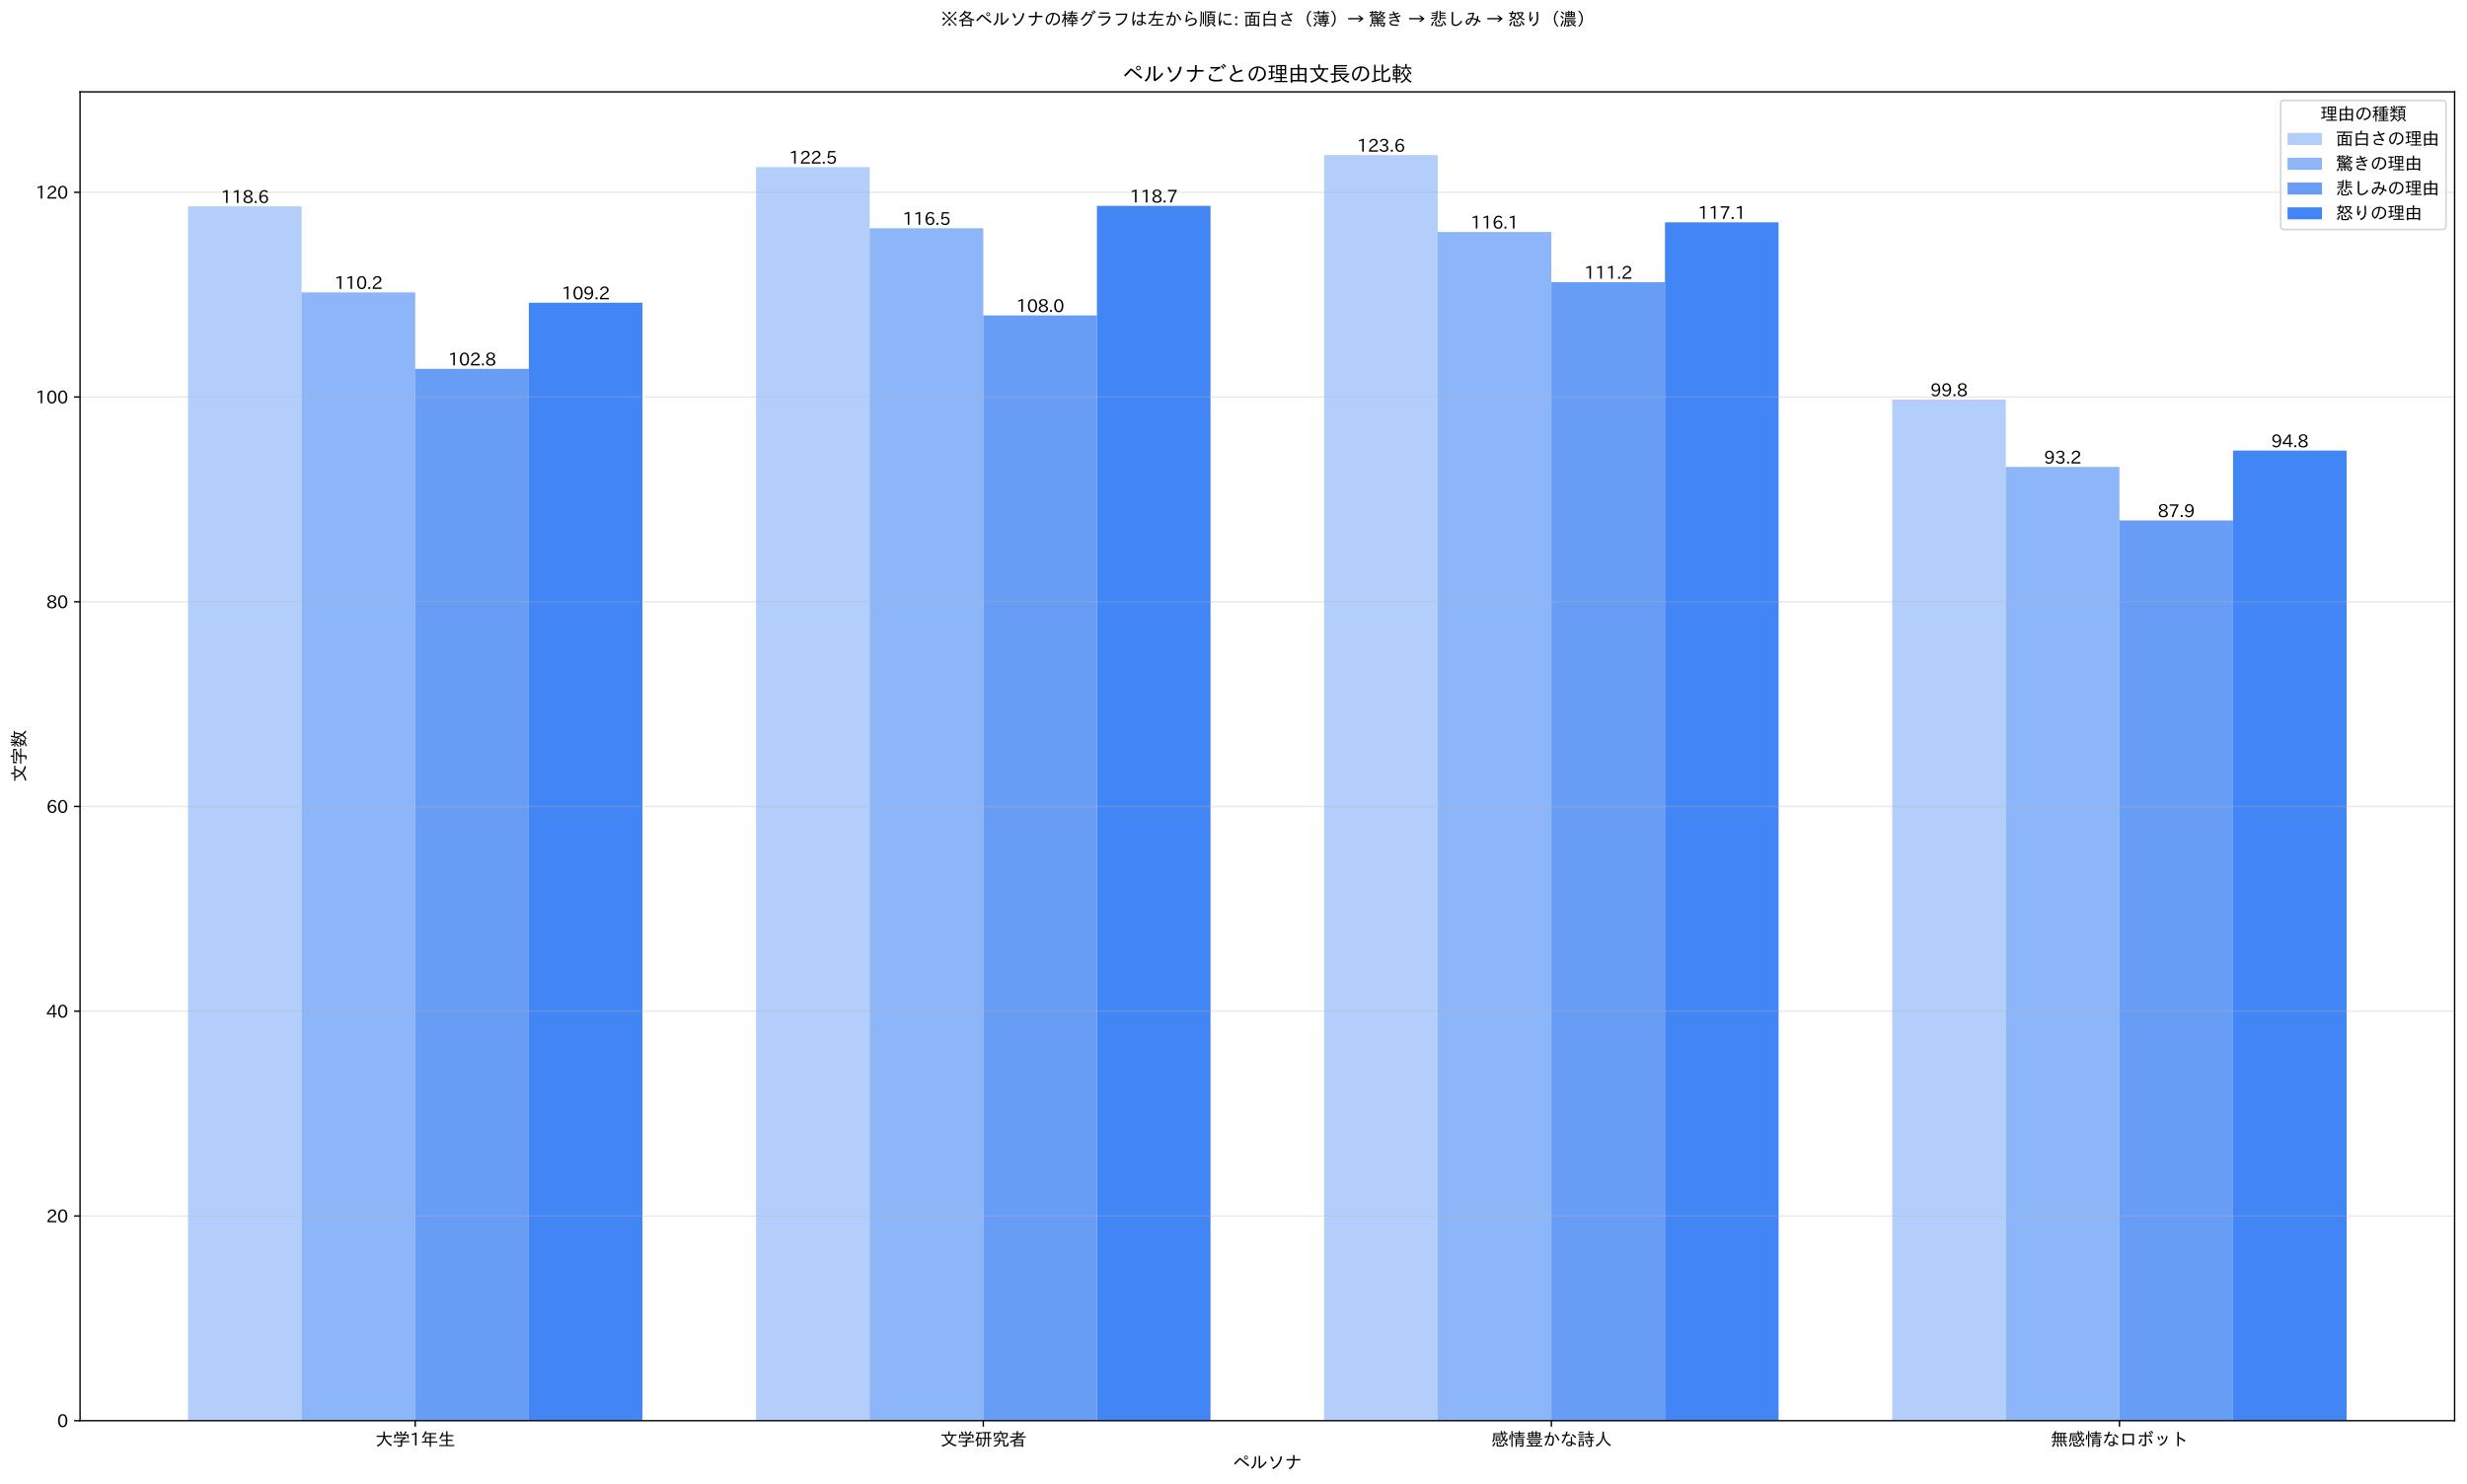 <?xml version="1.0" encoding="utf-8" standalone="no"?>
<!DOCTYPE svg PUBLIC "-//W3C//DTD SVG 1.1//EN"
  "http://www.w3.org/Graphics/SVG/1.1/DTD/svg11.dtd">
<svg xmlns:xlink="http://www.w3.org/1999/xlink" width="1432.601pt" height="862.072pt" viewBox="0 0 1432.601 862.072" xmlns="http://www.w3.org/2000/svg" version="1.1">
 <defs>
  <style type="text/css">*{stroke-linejoin: round; stroke-linecap: butt}</style>
 </defs>
 <g id="figure_1">
  <g id="patch_1">
   <path d="M 0 862.072 
L 1432.601 862.072 
L 1432.601 0 
L 0 0 
z
" style="fill: #ffffff"/>
  </g>
  <g id="axes_1">
   <g id="patch_2">
    <path d="M 46.486 825.091 
L 1425.401 825.091 
L 1425.401 53.336 
L 46.486 53.336 
z
" style="fill: #ffffff"/>
   </g>
   <g id="patch_3">
    <path d="M 109.164 825.091 
L 175.141 825.091 
L 175.141 119.846 
L 109.164 119.846 
z
" clip-path="url(#p0ac1ecba99)" style="fill: #4285f4; opacity: 0.4"/>
   </g>
   <g id="patch_4">
    <path d="M 439.048 825.091 
L 505.025 825.091 
L 505.025 97.022 
L 439.048 97.022 
z
" clip-path="url(#p0ac1ecba99)" style="fill: #4285f4; opacity: 0.4"/>
   </g>
   <g id="patch_5">
    <path d="M 768.932 825.091 
L 834.909 825.091 
L 834.909 90.086 
L 768.932 90.086 
z
" clip-path="url(#p0ac1ecba99)" style="fill: #4285f4; opacity: 0.4"/>
   </g>
   <g id="patch_6">
    <path d="M 1098.816 825.091 
L 1164.793 825.091 
L 1164.793 232.038 
L 1098.816 232.038 
z
" clip-path="url(#p0ac1ecba99)" style="fill: #4285f4; opacity: 0.4"/>
   </g>
   <g id="patch_7">
    <path d="M 175.141 825.091 
L 241.117 825.091 
L 241.117 169.795 
L 175.141 169.795 
z
" clip-path="url(#p0ac1ecba99)" style="fill: #4285f4; opacity: 0.6"/>
   </g>
   <g id="patch_8">
    <path d="M 505.025 825.091 
L 571.001 825.091 
L 571.001 132.55 
L 505.025 132.55 
z
" clip-path="url(#p0ac1ecba99)" style="fill: #4285f4; opacity: 0.6"/>
   </g>
   <g id="patch_9">
    <path d="M 834.909 825.091 
L 900.885 825.091 
L 900.885 134.725 
L 834.909 134.725 
z
" clip-path="url(#p0ac1ecba99)" style="fill: #4285f4; opacity: 0.6"/>
   </g>
   <g id="patch_10">
    <path d="M 1164.793 825.091 
L 1230.769 825.091 
L 1230.769 271.179 
L 1164.793 271.179 
z
" clip-path="url(#p0ac1ecba99)" style="fill: #4285f4; opacity: 0.6"/>
   </g>
   <g id="patch_11">
    <path d="M 241.117 825.091 
L 307.094 825.091 
L 307.094 214.205 
L 241.117 214.205 
z
" clip-path="url(#p0ac1ecba99)" style="fill: #4285f4; opacity: 0.8"/>
   </g>
   <g id="patch_12">
    <path d="M 571.001 825.091 
L 636.978 825.091 
L 636.978 183.171 
L 571.001 183.171 
z
" clip-path="url(#p0ac1ecba99)" style="fill: #4285f4; opacity: 0.8"/>
   </g>
   <g id="patch_13">
    <path d="M 900.885 825.091 
L 966.862 825.091 
L 966.862 163.873 
L 900.885 163.873 
z
" clip-path="url(#p0ac1ecba99)" style="fill: #4285f4; opacity: 0.8"/>
   </g>
   <g id="patch_14">
    <path d="M 1230.769 825.091 
L 1296.746 825.091 
L 1296.746 302.247 
L 1230.769 302.247 
z
" clip-path="url(#p0ac1ecba99)" style="fill: #4285f4; opacity: 0.8"/>
   </g>
   <g id="patch_15">
    <path d="M 307.094 825.091 
L 373.071 825.091 
L 373.071 175.82 
L 307.094 175.82 
z
" clip-path="url(#p0ac1ecba99)" style="fill: #4285f4"/>
   </g>
   <g id="patch_16">
    <path d="M 636.978 825.091 
L 702.955 825.091 
L 702.955 119.58 
L 636.978 119.58 
z
" clip-path="url(#p0ac1ecba99)" style="fill: #4285f4"/>
   </g>
   <g id="patch_17">
    <path d="M 966.862 825.091 
L 1032.839 825.091 
L 1032.839 129.12 
L 966.862 129.12 
z
" clip-path="url(#p0ac1ecba99)" style="fill: #4285f4"/>
   </g>
   <g id="patch_18">
    <path d="M 1296.746 825.091 
L 1362.723 825.091 
L 1362.723 261.701 
L 1296.746 261.701 
z
" clip-path="url(#p0ac1ecba99)" style="fill: #4285f4"/>
   </g>
   <g id="matplotlib.axis_1">
    <g id="xtick_1">
     <g id="line2d_1">
      <defs>
       <path id="m6b7f530475" d="M 0 0 
L 0 3.5 
" style="stroke: #000000; stroke-width: 0.8"/>
      </defs>
      <g>
       <use xlink:href="#m6b7f530475" x="241.117" y="825.091" style="stroke: #000000; stroke-width: 0.8"/>
      </g>
     </g>
     <g id="text_1">
      <!-- 大学1年生 -->
      <g transform="translate(217.968 839.582) scale(0.1 -0.1)">
       <defs>
        <path id="IPAexGothic-5927" d="M 3528 3181 
Q 4150 1197 6003 275 
L 5647 -184 
Q 3891 831 3259 2681 
Q 2894 644 872 -344 
L 513 97 
Q 1678 528 2344 1538 
Q 2784 2219 2900 3181 
L 481 3181 
L 481 3628 
L 2925 3628 
L 2925 5150 
L 3431 5150 
L 3431 3628 
L 5922 3628 
L 5922 3181 
L 3528 3181 
z
" transform="scale(0.016)"/>
        <path id="IPAexGothic-5b66" d="M 1706 4050 
L 1688 4088 
Q 1525 4513 1244 4959 
L 1681 5150 
Q 1947 4791 2200 4216 
L 1763 4050 
L 3941 4050 
Q 4359 4628 4653 5234 
L 5138 5016 
Q 4822 4488 4472 4050 
L 5797 4050 
L 5797 2675 
L 5338 2675 
L 5338 3653 
L 1072 3653 
L 1072 2675 
L 613 2675 
L 613 4050 
L 1706 4050 
z
M 3444 1888 
L 3444 1650 
L 6078 1650 
L 6078 1241 
L 3475 1241 
L 3475 91 
Q 3475 -428 2834 -428 
Q 2319 -428 1875 -366 
L 1784 128 
Q 2278 25 2744 25 
Q 2994 25 2994 263 
L 2994 1241 
L 319 1241 
L 319 1650 
L 2969 1650 
L 2969 2113 
L 3000 2125 
Q 3559 2338 4116 2675 
L 1466 2675 
L 1466 3078 
L 4756 3078 
L 5019 2822 
Q 4338 2309 3444 1888 
z
M 3019 4072 
Q 2831 4609 2572 5044 
L 3006 5228 
Q 3275 4822 3500 4250 
L 3019 4072 
z
" transform="scale(0.016)"/>
        <path id="IPAexGothic-31" d="M 2463 63 
L 1900 63 
L 1900 4103 
Q 1372 3922 788 3797 
L 684 4231 
Q 1519 4441 2106 4731 
L 2463 4731 
L 2463 63 
z
" transform="scale(0.016)"/>
        <path id="IPAexGothic-5e74" d="M 1772 4159 
Q 1444 3422 875 2803 
L 528 3166 
Q 1322 3941 1631 5259 
L 2109 5156 
Q 1994 4759 1931 4563 
L 5694 4563 
L 5694 4159 
L 3756 4159 
L 3756 3128 
L 5434 3128 
L 5434 2725 
L 3756 2725 
L 3756 1509 
L 6078 1509 
L 6078 1094 
L 3756 1094 
L 3756 -450 
L 3275 -450 
L 3275 1094 
L 447 1094 
L 447 1509 
L 1534 1509 
L 1534 3128 
L 3275 3128 
L 3275 4159 
L 1772 4159 
z
M 3275 2725 
L 1994 2725 
L 1994 1509 
L 3275 1509 
L 3275 2725 
z
" transform="scale(0.016)"/>
        <path id="IPAexGothic-751f" d="M 1741 3822 
L 3022 3822 
L 3022 5250 
L 3509 5250 
L 3509 3822 
L 5628 3822 
L 5628 3406 
L 3509 3406 
L 3509 2125 
L 5366 2125 
L 5366 1709 
L 3509 1709 
L 3509 250 
L 5978 250 
L 5978 -166 
L 513 -166 
L 513 250 
L 3022 250 
L 3022 1709 
L 1263 1709 
L 1263 2125 
L 3022 2125 
L 3022 3406 
L 1563 3406 
Q 1266 2813 872 2350 
L 513 2688 
Q 1238 3519 1556 4834 
L 2022 4719 
Q 1894 4216 1741 3822 
z
" transform="scale(0.016)"/>
       </defs>
       <use xlink:href="#IPAexGothic-5927"/>
       <use xlink:href="#IPAexGothic-5b66" transform="translate(100 0)"/>
       <use xlink:href="#IPAexGothic-31" transform="translate(200 0)"/>
       <use xlink:href="#IPAexGothic-5e74" transform="translate(262.988 0)"/>
       <use xlink:href="#IPAexGothic-751f" transform="translate(362.988 0)"/>
      </g>
     </g>
    </g>
    <g id="xtick_2">
     <g id="line2d_2">
      <g>
       <use xlink:href="#m6b7f530475" x="571.001" y="825.091" style="stroke: #000000; stroke-width: 0.8"/>
      </g>
     </g>
     <g id="text_2">
      <!-- 文学研究者 -->
      <g transform="translate(546.001 839.582) scale(0.1 -0.1)">
       <defs>
        <path id="IPAexGothic-6587" d="M 1563 3609 
L 456 3609 
L 456 4025 
L 2934 4025 
L 2934 5172 
L 3422 5172 
L 3422 4025 
L 5950 4025 
L 5950 3609 
L 4747 3609 
Q 4378 2169 3588 1272 
Q 4491 584 5922 203 
L 5566 -275 
Q 4147 181 3247 947 
Q 2222 56 797 -384 
L 456 91 
Q 2013 466 2913 1253 
Q 2031 2166 1563 3609 
z
M 2044 3609 
Q 2469 2347 3234 1581 
Q 3928 2388 4228 3609 
L 2044 3609 
z
" transform="scale(0.016)"/>
        <path id="IPAexGothic-7814" d="M 1294 2950 
L 2466 2950 
L 2466 197 
L 1288 197 
L 1288 -328 
L 866 -328 
L 866 2119 
Q 666 1794 456 1534 
L 213 1906 
Q 1031 2956 1300 4416 
L 463 4416 
L 463 4819 
L 2613 4819 
L 2613 4416 
L 1741 4416 
Q 1588 3634 1294 2950 
z
M 1288 2553 
L 1288 594 
L 2050 594 
L 2050 2553 
L 1288 2553 
z
M 5209 4544 
L 5209 2859 
L 6116 2859 
L 6116 2450 
L 5231 2450 
L 5231 -384 
L 4784 -384 
L 4784 2450 
L 3988 2450 
Q 3978 1384 3775 741 
Q 3553 25 2972 -538 
L 2625 -213 
Q 3253 378 3425 1197 
Q 3522 1666 3541 2450 
L 2663 2450 
L 2663 2859 
L 3541 2859 
L 3541 4544 
L 2791 4544 
L 2791 4947 
L 5891 4947 
L 5891 4544 
L 5209 4544 
z
M 4769 4544 
L 3988 4544 
L 3988 2859 
L 4769 2859 
L 4769 4544 
z
" transform="scale(0.016)"/>
        <path id="IPAexGothic-7a76" d="M 5497 3369 
Q 5478 2909 5338 2778 
Q 5178 2631 4375 2631 
Q 3859 2631 3725 2728 
Q 3578 2825 3578 3075 
L 3578 4200 
L 1106 4200 
L 1106 3297 
L 647 3297 
L 647 4603 
L 2938 4603 
L 2938 5313 
L 3413 5313 
L 3413 4603 
L 5747 4603 
L 5747 3369 
L 5497 3369 
z
M 5278 3503 
L 5278 4200 
L 4031 4200 
L 4031 3222 
Q 4031 3084 4081 3053 
Q 4156 3022 4428 3022 
Q 4788 3022 4894 3053 
Q 5025 3103 5034 3266 
Q 5047 3356 5056 3459 
Q 5066 3547 5069 3559 
L 5278 3503 
z
M 3019 2059 
L 4550 2059 
L 4550 378 
Q 4550 216 4647 166 
Q 4731 128 5031 128 
Q 5494 128 5563 319 
Q 5625 475 5644 1131 
L 6106 966 
Q 6056 63 5906 -109 
Q 5725 -319 4997 -319 
Q 4491 -319 4313 -238 
Q 4091 -128 4091 172 
L 4091 1656 
L 2969 1656 
Q 2863 766 2363 275 
Q 1897 -188 934 -447 
L 641 -44 
Q 1613 178 2016 569 
Q 2391 925 2497 1600 
L 825 1600 
L 825 2009 
L 2559 2009 
L 2559 2909 
L 3019 2909 
L 3019 2059 
z
M 731 2741 
Q 1981 3075 2259 4103 
L 2688 4000 
Q 2400 2803 1038 2381 
L 731 2741 
z
" transform="scale(0.016)"/>
        <path id="IPAexGothic-8005" d="M 4328 4153 
Q 4694 4550 5038 5025 
L 5453 4794 
Q 4963 4138 4128 3372 
L 6041 3372 
L 6041 2963 
L 3656 2963 
Q 3319 2703 2778 2338 
L 5088 2338 
L 5088 -447 
L 4634 -447 
L 4634 -159 
L 2213 -159 
L 2213 -447 
L 1759 -447 
L 1759 1709 
Q 1141 1359 478 1075 
L 231 1472 
Q 1663 2022 2938 2913 
L 344 2913 
L 344 3322 
L 2703 3322 
L 2703 4109 
L 1125 4109 
L 1125 4500 
L 2741 4500 
L 2741 5313 
L 3194 5313 
L 3194 4500 
L 4328 4500 
L 4328 4153 
z
M 4281 4109 
L 3156 4109 
L 3156 3322 
L 3463 3322 
Q 3956 3747 4281 4109 
z
M 2213 1953 
L 2213 1306 
L 4634 1306 
L 4634 1953 
L 2213 1953 
z
M 2213 934 
L 2213 231 
L 4634 231 
L 4634 934 
L 2213 934 
z
" transform="scale(0.016)"/>
       </defs>
       <use xlink:href="#IPAexGothic-6587"/>
       <use xlink:href="#IPAexGothic-5b66" transform="translate(100 0)"/>
       <use xlink:href="#IPAexGothic-7814" transform="translate(200 0)"/>
       <use xlink:href="#IPAexGothic-7a76" transform="translate(300 0)"/>
       <use xlink:href="#IPAexGothic-8005" transform="translate(400 0)"/>
      </g>
     </g>
    </g>
    <g id="xtick_3">
     <g id="line2d_3">
      <g>
       <use xlink:href="#m6b7f530475" x="900.885" y="825.091" style="stroke: #000000; stroke-width: 0.8"/>
      </g>
     </g>
     <g id="text_3">
      <!-- 感情豊かな詩人 -->
      <g transform="translate(865.885 839.582) scale(0.1 -0.1)">
       <defs>
        <path id="IPAexGothic-611f" d="M 3575 4525 
Q 3519 4872 3478 5313 
L 3928 5313 
Q 3959 4891 4009 4538 
L 4869 4538 
Q 4697 4850 4453 5106 
L 4803 5294 
Q 5081 5025 5266 4703 
L 4956 4538 
L 5931 4538 
L 5931 4166 
L 4075 4166 
Q 4216 3400 4528 2872 
Q 4794 3322 5003 3934 
L 5394 3750 
Q 5153 3072 4784 2491 
Q 4809 2450 4828 2425 
Q 5203 1944 5394 1944 
Q 5534 1944 5609 2766 
L 6013 2481 
Q 5841 1400 5534 1400 
Q 5166 1400 4516 2119 
Q 4141 1647 3672 1294 
L 3350 1613 
Q 3850 1941 4253 2463 
Q 3859 3078 3641 4153 
L 1297 4153 
L 1297 3494 
Q 1297 2631 1169 2100 
Q 1056 1622 747 1209 
L 409 1547 
Q 744 1978 813 2631 
Q 844 2972 844 3403 
L 844 4525 
L 3575 4525 
z
M 3372 3097 
L 3372 1884 
L 2034 1884 
L 2034 1597 
L 1638 1597 
L 1638 3097 
L 3372 3097 
z
M 2034 2772 
L 2034 2209 
L 2975 2209 
L 2975 2772 
L 2034 2772 
z
M 1509 3775 
L 3525 3775 
L 3525 3428 
L 1509 3428 
L 1509 3775 
z
M 409 -25 
Q 909 466 1159 1131 
L 1581 991 
Q 1297 188 794 -347 
L 409 -25 
z
M 2009 1281 
L 2478 1281 
L 2478 359 
Q 2478 156 2606 106 
Q 2741 63 3334 63 
Q 4156 63 4278 172 
Q 4369 266 4378 738 
L 4822 603 
Q 4813 -38 4622 -200 
Q 4434 -359 3303 -359 
Q 2431 -359 2241 -269 
Q 2009 -163 2009 147 
L 2009 1281 
z
M 5734 -147 
Q 5250 569 4684 1056 
L 5044 1306 
Q 5650 813 6138 159 
L 5734 -147 
z
M 3444 481 
Q 3131 913 2713 1294 
L 3059 1563 
Q 3513 1188 3822 781 
L 3444 481 
z
" transform="scale(0.016)"/>
        <path id="IPAexGothic-60c5" d="M 3791 4672 
L 3791 5313 
L 4219 5313 
L 4219 4672 
L 5844 4672 
L 5844 4325 
L 4219 4325 
L 4219 3944 
L 5659 3944 
L 5659 3603 
L 4219 3603 
L 4219 3200 
L 6050 3200 
L 6050 2841 
L 2038 2841 
L 2038 3200 
L 3791 3200 
L 3791 3603 
L 2447 3603 
L 2447 3944 
L 3791 3944 
L 3791 4325 
L 2228 4325 
L 2228 4672 
L 3791 4672 
z
M 5491 2478 
L 5491 38 
Q 5491 -403 4966 -403 
Q 4741 -403 4134 -372 
L 4063 84 
Q 4484 19 4863 19 
Q 5063 19 5063 206 
L 5063 634 
L 3066 634 
L 3066 -447 
L 2638 -447 
L 2638 2478 
L 5491 2478 
z
M 3066 2131 
L 3066 1725 
L 5063 1725 
L 5063 2131 
L 3066 2131 
z
M 3066 1394 
L 3066 975 
L 5063 975 
L 5063 1394 
L 3066 1394 
z
M 244 2291 
Q 438 2947 488 4013 
L 878 3928 
Q 838 2825 641 2081 
L 244 2291 
z
M 1941 3213 
Q 1797 3722 1613 4100 
L 1953 4263 
Q 2172 3891 2319 3422 
L 1941 3213 
z
M 1106 5313 
L 1547 5313 
L 1547 -447 
L 1106 -447 
L 1106 5313 
z
" transform="scale(0.016)"/>
        <path id="IPAexGothic-8c4a" d="M 2297 4775 
L 2297 5313 
L 2719 5313 
L 2719 4775 
L 3641 4775 
L 3641 5313 
L 4056 5313 
L 4056 4775 
L 5434 4775 
L 5434 2947 
L 963 2947 
L 963 4775 
L 2297 4775 
z
M 1378 4434 
L 1378 4019 
L 2297 4019 
L 2297 4434 
L 1378 4434 
z
M 1378 3706 
L 1378 3272 
L 2297 3272 
L 2297 3706 
L 1378 3706 
z
M 5016 3272 
L 5016 3706 
L 4056 3706 
L 4056 3272 
L 5016 3272 
z
M 5016 4019 
L 5016 4434 
L 4056 4434 
L 4056 4019 
L 5016 4019 
z
M 2719 4434 
L 2719 4019 
L 3641 4019 
L 3641 4434 
L 2719 4434 
z
M 2719 3706 
L 2719 3272 
L 3641 3272 
L 3641 3706 
L 2719 3706 
z
M 5203 1900 
L 5203 763 
L 4494 763 
Q 4350 406 4150 72 
L 6081 72 
L 6081 -300 
L 322 -300 
L 322 72 
L 2147 72 
Q 2016 422 1813 763 
L 1194 763 
L 1194 1900 
L 5203 1900 
z
M 1653 1569 
L 1653 1103 
L 4744 1103 
L 4744 1569 
L 1653 1569 
z
M 2331 763 
Q 2513 438 2638 72 
L 3688 72 
Q 3869 406 4003 763 
L 2331 763 
z
M 416 2606 
L 5984 2606 
L 5984 2241 
L 416 2241 
L 416 2606 
z
" transform="scale(0.016)"/>
        <path id="IPAexGothic-304b" d="M 659 3384 
Q 1434 3503 2113 3581 
Q 2313 4341 2394 4972 
L 2900 4875 
Q 2759 4147 2619 3628 
L 2719 3634 
Q 2894 3641 3041 3641 
Q 4072 3641 4072 2369 
Q 4072 1128 3700 384 
Q 3478 -56 3003 -56 
Q 2591 -56 2113 231 
L 2138 775 
Q 2631 444 2925 444 
Q 3169 444 3297 706 
Q 3566 1294 3566 2388 
Q 3566 3219 3016 3219 
Q 2825 3219 2497 3194 
Q 2388 2763 2113 2047 
Q 1634 797 1119 -38 
L 678 244 
Q 1356 1238 1863 2750 
Q 1888 2819 1991 3128 
Q 1594 3081 769 2916 
L 659 3384 
z
M 5644 1753 
Q 5072 3025 4238 3916 
L 4641 4184 
Q 5494 3275 6081 2094 
L 5644 1753 
z
" transform="scale(0.016)"/>
        <path id="IPAexGothic-306a" d="M 3906 3147 
L 4372 3147 
Q 4381 2278 4444 1272 
Q 5244 1003 5838 631 
L 5556 222 
Q 4953 600 4463 813 
Q 4478 263 4234 22 
Q 3984 -225 3419 -225 
Q 2897 -225 2563 0 
Q 2216 231 2216 647 
Q 2216 1081 2656 1319 
Q 2959 1484 3297 1484 
Q 3638 1484 3969 1413 
Q 3916 2219 3906 3147 
z
M 3975 984 
Q 3631 1081 3297 1081 
Q 3031 1081 2856 978 
Q 2663 863 2663 653 
Q 2663 197 3400 197 
Q 3750 197 3875 378 
Q 3997 556 3975 984 
z
M 738 3928 
Q 1453 3884 1997 3938 
Q 2144 4381 2294 5125 
L 2784 5050 
Q 2684 4559 2516 3988 
Q 2969 4031 3559 4172 
L 3578 3713 
Q 2919 3575 2375 3531 
Q 1853 2028 1044 831 
L 603 1113 
Q 1325 2063 1856 3488 
Q 1063 3459 763 3475 
L 738 3928 
z
M 5538 2759 
Q 5000 3353 4263 3853 
L 4591 4191 
Q 5338 3728 5897 3128 
L 5538 2759 
z
" transform="scale(0.016)"/>
        <path id="IPAexGothic-8a69" d="M 2394 1684 
L 2394 -128 
L 959 -128 
L 959 -447 
L 538 -447 
L 538 1684 
L 2394 1684 
z
M 959 1313 
L 959 244 
L 1978 244 
L 1978 1313 
L 959 1313 
z
M 4072 4372 
L 4072 5313 
L 4500 5313 
L 4500 4372 
L 5800 4372 
L 5800 3981 
L 4500 3981 
L 4500 3194 
L 6106 3194 
L 6106 2803 
L 5263 2803 
L 5263 2047 
L 5991 2047 
L 5991 1650 
L 5281 1650 
L 5281 31 
Q 5281 -447 4744 -447 
Q 4309 -447 3994 -403 
L 3925 72 
Q 4338 -13 4666 -13 
Q 4847 -13 4847 172 
L 4847 1650 
L 2716 1650 
L 2716 2047 
L 4834 2047 
L 4834 2803 
L 2600 2803 
L 2600 3194 
L 4072 3194 
L 4072 3981 
L 2881 3981 
L 2881 4372 
L 4072 4372 
z
M 634 5044 
L 2306 5044 
L 2306 4659 
L 634 4659 
L 634 5044 
z
M 353 4206 
L 2631 4206 
L 2631 3816 
L 353 3816 
L 353 4206 
z
M 634 3359 
L 2306 3359 
L 2306 2975 
L 634 2975 
L 634 3359 
z
M 634 2522 
L 2306 2522 
L 2306 2138 
L 634 2138 
L 634 2522 
z
M 3759 384 
Q 3422 950 3053 1338 
L 3400 1581 
Q 3884 1056 4122 653 
L 3759 384 
z
" transform="scale(0.016)"/>
        <path id="IPAexGothic-4eba" d="M 3434 5081 
L 3434 4659 
Q 3434 3131 4050 2069 
Q 4669 994 6022 275 
L 5644 -197 
Q 4359 588 3641 1863 
Q 3394 2300 3225 3009 
Q 2822 766 819 -325 
L 441 97 
Q 1856 759 2438 1972 
Q 2919 2959 2919 4634 
L 2919 5081 
L 3434 5081 
z
" transform="scale(0.016)"/>
       </defs>
       <use xlink:href="#IPAexGothic-611f"/>
       <use xlink:href="#IPAexGothic-60c5" transform="translate(100 0)"/>
       <use xlink:href="#IPAexGothic-8c4a" transform="translate(200 0)"/>
       <use xlink:href="#IPAexGothic-304b" transform="translate(300 0)"/>
       <use xlink:href="#IPAexGothic-306a" transform="translate(400 0)"/>
       <use xlink:href="#IPAexGothic-8a69" transform="translate(500 0)"/>
       <use xlink:href="#IPAexGothic-4eba" transform="translate(600 0)"/>
      </g>
     </g>
    </g>
    <g id="xtick_4">
     <g id="line2d_4">
      <g>
       <use xlink:href="#m6b7f530475" x="1230.769" y="825.091" style="stroke: #000000; stroke-width: 0.8"/>
      </g>
     </g>
     <g id="text_4">
      <!-- 無感情なロボット -->
      <g transform="translate(1190.769 839.582) scale(0.1 -0.1)">
       <defs>
        <path id="IPAexGothic-7121" d="M 5134 4238 
L 5134 3188 
L 6044 3188 
L 6044 2791 
L 5134 2791 
L 5134 1716 
L 5850 1716 
L 5850 1319 
L 544 1319 
L 544 1716 
L 1409 1716 
L 1409 2791 
L 353 2791 
L 353 3188 
L 1409 3188 
L 1409 4044 
Q 1156 3691 884 3438 
L 572 3731 
Q 1291 4394 1666 5306 
L 2094 5159 
Q 2038 5041 1800 4628 
L 5697 4628 
L 5697 4238 
L 5134 4238 
z
M 1825 4238 
L 1825 3188 
L 2516 3188 
L 2516 4238 
L 1825 4238 
z
M 2906 4238 
L 2906 3188 
L 3597 3188 
L 3597 4238 
L 2906 4238 
z
M 3988 4238 
L 3988 3188 
L 4719 3188 
L 4719 4238 
L 3988 4238 
z
M 4719 2791 
L 3988 2791 
L 3988 1716 
L 4719 1716 
L 4719 2791 
z
M 3597 2791 
L 2906 2791 
L 2906 1716 
L 3597 1716 
L 3597 2791 
z
M 2516 2791 
L 1825 2791 
L 1825 1716 
L 2516 1716 
L 2516 2791 
z
M 506 -159 
Q 997 369 1294 1106 
L 1716 934 
Q 1400 91 909 -488 
L 506 -159 
z
M 2466 -441 
Q 2391 256 2222 903 
L 2656 991 
Q 2869 350 2963 -331 
L 2466 -441 
z
M 3859 -341 
Q 3659 413 3381 953 
L 3822 1094 
Q 4100 578 4347 -159 
L 3859 -341 
z
M 5569 -359 
Q 5094 469 4616 991 
L 5006 1209 
Q 5578 609 6009 -63 
L 5569 -359 
z
" transform="scale(0.016)"/>
        <path id="IPAexGothic-30ed" d="M 1147 4269 
L 5250 4269 
L 5250 172 
L 4725 172 
L 4725 569 
L 1672 569 
L 1672 172 
L 1147 172 
L 1147 4269 
z
M 1672 3781 
L 1672 1063 
L 4725 1063 
L 4725 3781 
L 1672 3781 
z
" transform="scale(0.016)"/>
        <path id="IPAexGothic-30dc" d="M 2972 4953 
L 3478 4953 
L 3478 3769 
L 5584 3769 
L 5584 3316 
L 3478 3316 
L 3478 372 
Q 3478 -172 2844 -172 
Q 2431 -172 2019 -97 
L 1909 434 
Q 2300 334 2716 334 
Q 2972 334 2972 591 
L 2972 3316 
L 822 3316 
L 822 3769 
L 2972 3769 
L 2972 4953 
z
M 603 897 
Q 988 1269 1222 1666 
Q 1438 2038 1600 2547 
L 2050 2344 
Q 1859 1741 1588 1300 
Q 1372 950 1000 531 
L 603 897 
z
M 5313 684 
Q 4847 1672 4309 2363 
L 4719 2631 
Q 5269 1991 5775 1006 
L 5313 684 
z
M 5728 4391 
Q 5369 4931 4975 5259 
L 5275 5491 
Q 5659 5181 6050 4666 
L 5728 4391 
z
M 5091 3969 
Q 4800 4459 4353 4856 
L 4666 5100 
Q 5038 4794 5422 4244 
L 5091 3969 
z
" transform="scale(0.016)"/>
        <path id="IPAexGothic-30c3" d="M 1775 1984 
Q 1553 2666 1275 3175 
L 1716 3391 
Q 2034 2866 2247 2209 
L 1775 1984 
z
M 3003 2297 
Q 2813 2978 2522 3469 
L 2978 3681 
Q 3291 3166 3484 2522 
L 3003 2297 
z
M 1928 372 
Q 3094 744 3731 1569 
Q 4275 2263 4469 3525 
L 4975 3406 
Q 4734 1975 4016 1119 
Q 3406 391 2266 -44 
L 1928 372 
z
" transform="scale(0.016)"/>
        <path id="IPAexGothic-30c8" d="M 2284 4997 
L 2803 4997 
L 2803 3206 
Q 4088 2619 5216 1888 
L 4878 1369 
Q 3819 2175 2803 2688 
L 2803 -184 
L 2284 -184 
L 2284 4997 
z
" transform="scale(0.016)"/>
       </defs>
       <use xlink:href="#IPAexGothic-7121"/>
       <use xlink:href="#IPAexGothic-611f" transform="translate(100 0)"/>
       <use xlink:href="#IPAexGothic-60c5" transform="translate(200 0)"/>
       <use xlink:href="#IPAexGothic-306a" transform="translate(300 0)"/>
       <use xlink:href="#IPAexGothic-30ed" transform="translate(400 0)"/>
       <use xlink:href="#IPAexGothic-30dc" transform="translate(500 0)"/>
       <use xlink:href="#IPAexGothic-30c3" transform="translate(600 0)"/>
       <use xlink:href="#IPAexGothic-30c8" transform="translate(700 0)"/>
      </g>
     </g>
    </g>
    <g id="text_5">
     <!-- ペルソナ -->
     <g transform="translate(715.943 852.972) scale(0.1 -0.1)">
      <defs>
       <path id="IPAexGothic-30da" d="M 428 1938 
Q 1119 2494 2100 3628 
Q 2356 3922 2566 3922 
Q 2772 3922 3181 3531 
Q 4325 2425 5950 1303 
L 5600 813 
Q 3991 2028 2816 3188 
Q 2653 3341 2584 3341 
Q 2513 3341 2291 3072 
Q 1703 2331 775 1478 
L 428 1938 
z
M 4750 4756 
Q 5059 4756 5269 4522 
Q 5453 4319 5453 4053 
Q 5453 3738 5219 3525 
Q 5016 3341 4750 3341 
Q 4434 3341 4222 3575 
Q 4038 3778 4038 4053 
Q 4038 4363 4272 4572 
Q 4478 4756 4750 4756 
z
M 4750 4475 
Q 4559 4475 4428 4334 
Q 4319 4213 4319 4053 
Q 4319 3859 4459 3731 
Q 4584 3622 4750 3622 
Q 4934 3622 5063 3763 
Q 5172 3888 5172 4053 
Q 5172 4238 5031 4366 
Q 4909 4475 4750 4475 
z
" transform="scale(0.016)"/>
       <path id="IPAexGothic-30eb" d="M 353 331 
Q 1313 994 1544 2022 
Q 1684 2650 1684 4397 
L 2203 4397 
L 2203 4153 
L 2203 4116 
Q 2203 2259 1934 1491 
Q 1619 588 744 -38 
L 353 331 
z
M 3125 4666 
L 3650 4666 
L 3650 769 
Q 4875 1488 5672 2734 
L 6000 2278 
Q 5075 966 3516 63 
L 3125 359 
L 3125 4666 
z
" transform="scale(0.016)"/>
       <path id="IPAexGothic-30bd" d="M 1863 2578 
Q 1469 3528 1038 4213 
L 1550 4459 
Q 1972 3809 2394 2869 
L 1863 2578 
z
M 1728 303 
Q 4272 1347 4800 4531 
L 5356 4372 
Q 4725 1072 2119 -141 
L 1728 303 
z
" transform="scale(0.016)"/>
       <path id="IPAexGothic-30ca" d="M 3103 4959 
L 3634 4959 
L 3634 3488 
L 5706 3488 
L 5706 2994 
L 3634 2994 
Q 3597 1753 3256 1113 
Q 2825 306 1906 -188 
L 1522 228 
Q 2416 641 2809 1419 
Q 3075 1950 3103 2994 
L 691 2994 
L 691 3488 
L 3103 3488 
L 3103 4959 
z
" transform="scale(0.016)"/>
      </defs>
      <use xlink:href="#IPAexGothic-30da"/>
      <use xlink:href="#IPAexGothic-30eb" transform="translate(100 0)"/>
      <use xlink:href="#IPAexGothic-30bd" transform="translate(200 0)"/>
      <use xlink:href="#IPAexGothic-30ca" transform="translate(300 0)"/>
     </g>
    </g>
   </g>
   <g id="matplotlib.axis_2">
    <g id="ytick_1">
     <g id="line2d_5">
      <path d="M 46.486 825.091 
L 1425.401 825.091 
" clip-path="url(#p0ac1ecba99)" style="fill: none; stroke: #b0b0b0; stroke-opacity: 0.3; stroke-width: 0.8; stroke-linecap: square"/>
     </g>
     <g id="line2d_6">
      <defs>
       <path id="m24735d15d6" d="M 0 0 
L -3.5 0 
" style="stroke: #000000; stroke-width: 0.8"/>
      </defs>
      <g>
       <use xlink:href="#m24735d15d6" x="46.486" y="825.091" style="stroke: #000000; stroke-width: 0.8"/>
      </g>
     </g>
     <g id="text_6">
      <!-- 0 -->
      <g transform="translate(33.188 828.836) scale(0.1 -0.1)">
       <defs>
        <path id="IPAexGothic-30" d="M 2038 4725 
Q 2881 4725 3334 3944 
Q 3694 3325 3694 2344 
Q 3694 1372 3334 741 
Q 2888 -31 2016 -31 
Q 1147 -31 700 741 
Q 341 1372 341 2350 
Q 341 3713 1000 4334 
Q 1419 4725 2038 4725 
z
M 2016 4266 
Q 1516 4266 1228 3759 
Q 934 3247 934 2344 
Q 934 1456 1222 947 
Q 1513 447 2016 447 
Q 2619 447 2909 1153 
Q 3100 1622 3100 2375 
Q 3100 3256 2806 3759 
Q 2509 4266 2016 4266 
z
" transform="scale(0.016)"/>
       </defs>
       <use xlink:href="#IPAexGothic-30"/>
      </g>
     </g>
    </g>
    <g id="ytick_2">
     <g id="line2d_7">
      <path d="M 46.486 706.189 
L 1425.401 706.189 
" clip-path="url(#p0ac1ecba99)" style="fill: none; stroke: #b0b0b0; stroke-opacity: 0.3; stroke-width: 0.8; stroke-linecap: square"/>
     </g>
     <g id="line2d_8">
      <g>
       <use xlink:href="#m24735d15d6" x="46.486" y="706.189" style="stroke: #000000; stroke-width: 0.8"/>
      </g>
     </g>
     <g id="text_7">
      <!-- 20 -->
      <g transform="translate(26.889 709.935) scale(0.1 -0.1)">
       <defs>
        <path id="IPAexGothic-32" d="M 3659 63 
L 447 63 
L 447 594 
Q 825 1475 1894 2203 
L 2072 2322 
Q 2619 2697 2791 2906 
Q 2988 3153 2988 3444 
Q 2988 3772 2756 4003 
Q 2500 4259 2084 4259 
Q 1250 4259 991 3328 
L 497 3506 
Q 853 4725 2116 4725 
Q 2806 4725 3216 4316 
Q 3575 3947 3575 3425 
Q 3575 3038 3344 2722 
Q 3131 2416 2366 1938 
L 2231 1856 
Q 1256 1253 978 569 
L 3659 569 
L 3659 63 
z
" transform="scale(0.016)"/>
       </defs>
       <use xlink:href="#IPAexGothic-32"/>
       <use xlink:href="#IPAexGothic-30" transform="translate(62.988 0)"/>
      </g>
     </g>
    </g>
    <g id="ytick_3">
     <g id="line2d_9">
      <path d="M 46.486 587.288 
L 1425.401 587.288 
" clip-path="url(#p0ac1ecba99)" style="fill: none; stroke: #b0b0b0; stroke-opacity: 0.3; stroke-width: 0.8; stroke-linecap: square"/>
     </g>
     <g id="line2d_10">
      <g>
       <use xlink:href="#m24735d15d6" x="46.486" y="587.288" style="stroke: #000000; stroke-width: 0.8"/>
      </g>
     </g>
     <g id="text_8">
      <!-- 40 -->
      <g transform="translate(26.889 591.033) scale(0.1 -0.1)">
       <defs>
        <path id="IPAexGothic-34" d="M 3813 1159 
L 3059 1159 
L 3059 63 
L 2547 63 
L 2547 1159 
L 197 1159 
L 197 1672 
L 2456 4678 
L 3059 4678 
L 3059 1634 
L 3813 1634 
L 3813 1159 
z
M 2578 4109 
L 2559 4109 
Q 2278 3656 2003 3284 
L 759 1634 
L 2547 1634 
L 2547 3144 
Q 2547 3481 2578 4109 
z
" transform="scale(0.016)"/>
       </defs>
       <use xlink:href="#IPAexGothic-34"/>
       <use xlink:href="#IPAexGothic-30" transform="translate(62.988 0)"/>
      </g>
     </g>
    </g>
    <g id="ytick_4">
     <g id="line2d_11">
      <path d="M 46.486 468.386 
L 1425.401 468.386 
" clip-path="url(#p0ac1ecba99)" style="fill: none; stroke: #b0b0b0; stroke-opacity: 0.3; stroke-width: 0.8; stroke-linecap: square"/>
     </g>
     <g id="line2d_12">
      <g>
       <use xlink:href="#m24735d15d6" x="46.486" y="468.386" style="stroke: #000000; stroke-width: 0.8"/>
      </g>
     </g>
     <g id="text_9">
      <!-- 60 -->
      <g transform="translate(26.889 472.131) scale(0.1 -0.1)">
       <defs>
        <path id="IPAexGothic-36" d="M 1056 2328 
Q 1509 2981 2234 2981 
Q 2906 2981 3316 2513 
Q 3675 2106 3675 1522 
Q 3675 884 3272 434 
Q 2853 -31 2178 -31 
Q 1375 -31 922 581 
Q 481 1178 481 2228 
Q 481 3425 1013 4109 
Q 1494 4725 2272 4725 
Q 3191 4725 3609 4025 
L 3150 3775 
Q 2894 4266 2300 4266 
Q 1119 4266 1031 2328 
L 1056 2328 
z
M 2141 2547 
Q 1684 2547 1384 2206 
Q 1116 1900 1116 1541 
Q 1116 1156 1353 844 
Q 1672 428 2159 428 
Q 2669 428 2941 844 
Q 3125 1128 3125 1503 
Q 3125 1944 2881 2228 
Q 2600 2547 2141 2547 
z
" transform="scale(0.016)"/>
       </defs>
       <use xlink:href="#IPAexGothic-36"/>
       <use xlink:href="#IPAexGothic-30" transform="translate(62.988 0)"/>
      </g>
     </g>
    </g>
    <g id="ytick_5">
     <g id="line2d_13">
      <path d="M 46.486 349.484 
L 1425.401 349.484 
" clip-path="url(#p0ac1ecba99)" style="fill: none; stroke: #b0b0b0; stroke-opacity: 0.3; stroke-width: 0.8; stroke-linecap: square"/>
     </g>
     <g id="line2d_14">
      <g>
       <use xlink:href="#m24735d15d6" x="46.486" y="349.484" style="stroke: #000000; stroke-width: 0.8"/>
      </g>
     </g>
     <g id="text_10">
      <!-- 80 -->
      <g transform="translate(26.889 353.23) scale(0.1 -0.1)">
       <defs>
        <path id="IPAexGothic-38" d="M 2541 2425 
Q 3700 2031 3700 1197 
Q 3700 541 3100 197 
Q 2663 -56 2016 -56 
Q 1366 -56 928 197 
Q 347 531 347 1178 
Q 347 1988 1409 2381 
L 1409 2400 
Q 481 2734 481 3509 
Q 481 4100 981 4456 
Q 1406 4756 2019 4756 
Q 2703 4756 3131 4403 
Q 3553 4069 3553 3566 
Q 3553 2706 2541 2444 
L 2541 2425 
z
M 2022 2625 
Q 2997 2856 2997 3528 
Q 2997 3916 2675 4150 
Q 2413 4347 2016 4347 
Q 1606 4347 1331 4128 
Q 1050 3897 1050 3522 
Q 1050 3150 1350 2925 
Q 1494 2809 1722 2722 
Q 1984 2616 2022 2625 
z
M 1978 2209 
Q 922 1931 922 1216 
Q 922 775 1313 556 
Q 1606 391 2009 391 
Q 2575 391 2881 697 
Q 3106 922 3106 1250 
Q 3106 1594 2794 1850 
Q 2609 1994 2350 2100 
Q 2047 2222 1978 2209 
z
" transform="scale(0.016)"/>
       </defs>
       <use xlink:href="#IPAexGothic-38"/>
       <use xlink:href="#IPAexGothic-30" transform="translate(62.988 0)"/>
      </g>
     </g>
    </g>
    <g id="ytick_6">
     <g id="line2d_15">
      <path d="M 46.486 230.583 
L 1425.401 230.583 
" clip-path="url(#p0ac1ecba99)" style="fill: none; stroke: #b0b0b0; stroke-opacity: 0.3; stroke-width: 0.8; stroke-linecap: square"/>
     </g>
     <g id="line2d_16">
      <g>
       <use xlink:href="#m24735d15d6" x="46.486" y="230.583" style="stroke: #000000; stroke-width: 0.8"/>
      </g>
     </g>
     <g id="text_11">
      <!-- 100 -->
      <g transform="translate(20.591 234.328) scale(0.1 -0.1)">
       <use xlink:href="#IPAexGothic-31"/>
       <use xlink:href="#IPAexGothic-30" transform="translate(62.988 0)"/>
       <use xlink:href="#IPAexGothic-30" transform="translate(125.977 0)"/>
      </g>
     </g>
    </g>
    <g id="ytick_7">
     <g id="line2d_17">
      <path d="M 46.486 111.681 
L 1425.401 111.681 
" clip-path="url(#p0ac1ecba99)" style="fill: none; stroke: #b0b0b0; stroke-opacity: 0.3; stroke-width: 0.8; stroke-linecap: square"/>
     </g>
     <g id="line2d_18">
      <g>
       <use xlink:href="#m24735d15d6" x="46.486" y="111.681" style="stroke: #000000; stroke-width: 0.8"/>
      </g>
     </g>
     <g id="text_12">
      <!-- 120 -->
      <g transform="translate(20.591 115.427) scale(0.1 -0.1)">
       <use xlink:href="#IPAexGothic-31"/>
       <use xlink:href="#IPAexGothic-32" transform="translate(62.988 0)"/>
       <use xlink:href="#IPAexGothic-30" transform="translate(125.977 0)"/>
      </g>
     </g>
    </g>
    <g id="text_13">
     <!-- 文字数 -->
     <g transform="translate(14.691 454.214) rotate(-90) scale(0.1 -0.1)">
      <defs>
       <path id="IPAexGothic-5b57" d="M 3419 4434 
L 5778 4434 
L 5778 3141 
L 5297 3141 
L 5297 4031 
L 1091 4031 
L 1091 3141 
L 616 3141 
L 616 4434 
L 2931 4434 
L 2931 5313 
L 3419 5313 
L 3419 4434 
z
M 3463 2197 
L 3463 1875 
L 6019 1875 
L 6019 1459 
L 3497 1459 
L 3497 0 
Q 3497 -272 3363 -375 
Q 3241 -459 2944 -459 
Q 2553 -459 2063 -409 
L 1984 63 
Q 2538 -13 2834 -13 
Q 3016 -13 3016 147 
L 3016 1459 
L 391 1459 
L 391 1875 
L 2988 1875 
L 2988 2406 
Q 3606 2650 4103 2991 
L 1416 2991 
L 1416 3413 
L 4816 3413 
L 5031 3181 
Q 4219 2547 3463 2197 
z
" transform="scale(0.016)"/>
       <path id="IPAexGothic-6570" d="M 2847 1553 
Q 2741 1006 2425 534 
Q 2625 441 3091 203 
L 2809 -188 
Q 2541 0 2144 209 
Q 1569 -291 703 -500 
L 422 -125 
Q 1263 19 1747 406 
Q 1222 650 734 816 
Q 975 1172 1147 1503 
L 1172 1553 
L 359 1553 
L 359 1925 
L 1344 1925 
Q 1406 2066 1569 2475 
L 1691 2450 
L 1691 3372 
Q 1250 2738 550 2303 
L 275 2663 
Q 1019 3013 1528 3641 
L 378 3641 
L 378 4006 
L 1691 4006 
L 1691 5313 
L 2113 5313 
L 2113 4006 
L 3297 4006 
L 3297 3641 
L 2113 3641 
L 2113 3513 
Q 2659 3291 3175 2963 
L 2956 2584 
Q 2553 2922 2113 3159 
L 2113 2372 
L 1966 2372 
Q 1928 2288 1872 2141 
Q 1806 1975 1784 1925 
L 3378 1925 
L 3378 1553 
L 2847 1553 
z
M 2419 1553 
L 1613 1553 
Q 1478 1269 1313 997 
Q 1559 909 2047 703 
Q 2313 1047 2419 1553 
z
M 4363 1163 
Q 3953 1781 3738 2638 
Q 3575 2281 3428 2016 
L 3103 2406 
Q 3675 3444 3916 5291 
L 4363 5200 
Q 4284 4666 4197 4197 
L 6009 4197 
L 6009 3775 
L 5503 3775 
Q 5397 2275 4869 1191 
Q 5419 503 6144 75 
L 5822 -378 
Q 5188 106 4631 788 
Q 4113 34 3341 -463 
L 3031 -78 
Q 3888 406 4363 1163 
z
M 4588 1594 
Q 4938 2388 5059 3775 
L 4100 3775 
Q 4041 3519 3972 3288 
Q 3981 3250 3991 3194 
Q 4175 2256 4588 1594 
z
M 1003 4116 
Q 878 4544 638 4934 
L 1053 5094 
Q 1247 4788 1438 4269 
L 1003 4116 
z
M 2316 4269 
Q 2550 4688 2688 5131 
L 3128 4997 
Q 2966 4588 2675 4128 
L 2316 4269 
z
" transform="scale(0.016)"/>
      </defs>
      <use xlink:href="#IPAexGothic-6587"/>
      <use xlink:href="#IPAexGothic-5b57" transform="translate(100 0)"/>
      <use xlink:href="#IPAexGothic-6570" transform="translate(200 0)"/>
     </g>
    </g>
   </g>
   <g id="patch_19">
    <path d="M 46.486 825.091 
L 46.486 53.336 
" style="fill: none; stroke: #000000; stroke-width: 0.8; stroke-linejoin: miter; stroke-linecap: square"/>
   </g>
   <g id="patch_20">
    <path d="M 1425.401 825.091 
L 1425.401 53.336 
" style="fill: none; stroke: #000000; stroke-width: 0.8; stroke-linejoin: miter; stroke-linecap: square"/>
   </g>
   <g id="patch_21">
    <path d="M 46.486 825.091 
L 1425.401 825.091 
" style="fill: none; stroke: #000000; stroke-width: 0.8; stroke-linejoin: miter; stroke-linecap: square"/>
   </g>
   <g id="patch_22">
    <path d="M 46.486 53.336 
L 1425.401 53.336 
" style="fill: none; stroke: #000000; stroke-width: 0.8; stroke-linejoin: miter; stroke-linecap: square"/>
   </g>
   <g id="text_14">
    <g id="patch_23">
     <path d="M 542.244 20.648 
L 929.643 20.648 
L 929.643 3.2 
L 542.244 3.2 
z
" style="fill: #ffffff; opacity: 0.8"/>
    </g>
    <!-- ※各ペルソナの棒グラフは左から順に: 面白さ（薄）→ 驚き → 悲しみ → 怒り（濃） -->
    <g transform="translate(546.244 14.748) scale(0.1 -0.1)">
     <defs>
      <path id="IPAexGothic-203b" d="M 850 5069 
L 3200 2706 
L 5547 5069 
L 5822 4794 
L 3475 2431 
L 5822 72 
L 5547 -206 
L 3200 2156 
L 850 -206 
L 575 72 
L 2925 2431 
L 575 4794 
L 850 5069 
z
M 3200 4959 
Q 3325 4959 3441 4881 
Q 3647 4756 3647 4513 
Q 3647 4316 3506 4184 
Q 3384 4063 3200 4063 
Q 3081 4063 2975 4122 
Q 2750 4247 2750 4513 
Q 2750 4706 2884 4831 
Q 3022 4959 3200 4959 
z
M 3200 800 
Q 3316 800 3422 744 
Q 3647 616 3647 353 
Q 3647 194 3550 69 
Q 3413 -97 3191 -97 
Q 3094 -97 3006 -59 
Q 2750 66 2750 353 
Q 2750 588 2928 709 
Q 3050 800 3200 800 
z
M 1119 2881 
Q 1247 2881 1363 2803 
Q 1569 2678 1569 2434 
Q 1569 2238 1428 2106 
Q 1306 1984 1119 1984 
Q 1003 1984 897 2041 
Q 672 2169 672 2434 
Q 672 2628 806 2753 
Q 944 2881 1119 2881 
z
M 5281 2881 
Q 5409 2881 5522 2803 
Q 5728 2678 5728 2434 
Q 5728 2238 5588 2106 
Q 5466 1984 5281 1984 
Q 5163 1984 5056 2041 
Q 4831 2169 4831 2434 
Q 4831 2628 4966 2753 
Q 5103 2881 5281 2881 
z
" transform="scale(0.016)"/>
      <path id="IPAexGothic-5404" d="M 4991 1906 
L 4991 -447 
L 4522 -447 
L 4522 -122 
L 1925 -122 
L 1925 -447 
L 1456 -447 
L 1456 1778 
Q 1116 1631 619 1453 
L 325 1850 
Q 1703 2213 2903 3078 
Q 2422 3500 2047 3969 
Q 1594 3431 906 2956 
L 619 3309 
Q 1734 4053 2450 5338 
L 2922 5228 
Q 2734 4913 2666 4813 
L 4663 4813 
L 4900 4581 
Q 4313 3738 3588 3091 
Q 4509 2459 6034 2144 
L 5753 1709 
Q 4188 2138 3244 2809 
Q 2572 2300 1747 1906 
L 4991 1906 
z
M 1925 1509 
L 1925 269 
L 4522 269 
L 4522 1509 
L 1925 1509 
z
M 3244 3347 
Q 3809 3813 4253 4422 
L 2403 4422 
Q 2328 4319 2297 4275 
Q 2759 3722 3244 3347 
z
" transform="scale(0.016)"/>
      <path id="IPAexGothic-306e" d="M 3119 469 
Q 5275 766 5275 2425 
Q 5275 3453 4413 3925 
Q 4041 4116 3547 4159 
Q 3394 2525 2850 1400 
Q 2322 306 1722 306 
Q 1384 306 1084 666 
Q 609 1244 609 2003 
Q 609 3025 1397 3794 
Q 2184 4563 3431 4563 
Q 4306 4563 4928 4122 
Q 5813 3506 5813 2425 
Q 5813 438 3431 6 
L 3119 469 
z
M 3053 4147 
Q 2378 4044 1891 3641 
Q 1097 2981 1097 1991 
Q 1097 1366 1434 978 
Q 1581 813 1719 813 
Q 2022 813 2416 1625 
Q 2909 2638 3053 4147 
z
" transform="scale(0.016)"/>
      <path id="IPAexGothic-68d2" d="M 1200 2594 
Q 928 1569 450 794 
L 188 1256 
Q 850 2238 1147 3547 
L 322 3547 
L 322 3956 
L 1200 3956 
L 1200 5306 
L 1622 5306 
L 1622 3956 
L 2313 3956 
L 2313 3547 
L 1622 3547 
L 1622 2991 
Q 2072 2547 2356 2209 
L 2088 1781 
Q 1844 2197 1622 2478 
L 1622 -447 
L 1200 -447 
L 1200 2594 
z
M 2869 1741 
Q 2684 1513 2319 1156 
L 2019 1503 
Q 2566 1941 2978 2591 
L 2159 2591 
L 2159 2963 
L 3197 2963 
Q 3334 3219 3425 3488 
L 2538 3488 
L 2538 3841 
L 3528 3841 
Q 3603 4156 3631 4313 
L 2319 4313 
L 2319 4672 
L 3688 4672 
L 3700 4775 
Q 3725 4991 3759 5338 
L 4181 5281 
Q 4153 4966 4103 4672 
L 5891 4672 
L 5891 4313 
L 4047 4313 
Q 4013 4119 3938 3841 
L 5672 3841 
L 5672 3488 
L 4634 3488 
Q 4809 3125 4916 2963 
L 6075 2963 
L 6075 2591 
L 5184 2591 
Q 5584 2103 6147 1713 
L 5838 1325 
Q 5141 1931 4700 2591 
L 3453 2591 
Q 3216 2178 2900 1784 
L 3844 1784 
L 3844 2366 
L 4272 2366 
L 4272 1784 
L 5347 1784 
L 5347 1413 
L 4272 1413 
L 4272 916 
L 5769 916 
L 5769 531 
L 4272 531 
L 4272 -447 
L 3844 -447 
L 3844 531 
L 2497 531 
L 2497 916 
L 3844 916 
L 3844 1413 
L 2869 1413 
L 2869 1741 
z
M 4244 3488 
L 3834 3488 
Q 3719 3147 3638 2963 
L 4475 2963 
Q 4309 3275 4244 3488 
z
" transform="scale(0.016)"/>
      <path id="IPAexGothic-30b0" d="M 4769 4128 
L 5106 3878 
Q 4728 2272 3866 1238 
Q 3106 328 1863 -288 
L 1491 122 
Q 2709 628 3475 1563 
Q 4238 2491 4525 3669 
L 2738 3669 
Q 2022 2591 1191 1897 
L 813 2247 
Q 2163 3338 2766 4959 
L 3256 4819 
Q 3197 4609 2975 4128 
L 4769 4128 
z
M 6009 4422 
Q 5647 4966 5253 5294 
L 5556 5522 
Q 5941 5213 6328 4697 
L 6009 4422 
z
M 5416 3956 
Q 5125 4447 4678 4844 
L 4991 5088 
Q 5363 4781 5747 4231 
L 5416 3956 
z
" transform="scale(0.016)"/>
      <path id="IPAexGothic-30e9" d="M 1447 4709 
L 4922 4709 
L 4922 4234 
L 1447 4234 
L 1447 4709 
z
M 897 3303 
L 5172 3303 
L 5478 3013 
Q 5069 1669 4219 875 
Q 3475 181 2306 -181 
L 1972 294 
Q 4150 784 4834 2828 
L 897 2828 
L 897 3303 
z
" transform="scale(0.016)"/>
      <path id="IPAexGothic-30d5" d="M 4966 4294 
L 5263 4019 
Q 4819 894 1966 -97 
L 1600 353 
Q 4234 1156 4684 3822 
L 1044 3756 
L 1044 4244 
L 4966 4294 
z
" transform="scale(0.016)"/>
      <path id="IPAexGothic-306f" d="M 4066 4875 
L 4538 4875 
L 4556 3769 
Q 5003 3816 5581 3941 
L 5619 3469 
Q 5256 3394 4563 3322 
L 4597 1441 
Q 5100 1284 5934 756 
L 5656 313 
Q 5066 772 4609 978 
Q 4609 441 4384 225 
Q 4128 -13 3634 -13 
Q 2991 -13 2669 231 
Q 2388 444 2388 831 
Q 2388 1225 2772 1484 
Q 3050 1669 3534 1669 
Q 3759 1669 4134 1594 
L 4097 3288 
Q 3697 3269 3359 3269 
Q 2925 3269 2484 3300 
L 2466 3763 
Q 2953 3716 3456 3716 
Q 3738 3716 4091 3738 
L 4066 4875 
z
M 4141 1153 
Q 3753 1259 3513 1259 
Q 2841 1259 2841 850 
Q 2841 422 3634 422 
Q 3888 422 4022 569 
Q 4141 700 4141 922 
Q 4141 1088 4141 1153 
z
M 1000 -50 
Q 794 1072 794 1931 
Q 794 3153 1247 4884 
L 1728 4763 
Q 1269 3044 1269 1900 
Q 1269 1569 1306 1106 
Q 1591 1706 1753 1997 
L 2075 1806 
Q 1484 716 1484 141 
Q 1484 72 1491 0 
L 1000 -50 
z
" transform="scale(0.016)"/>
      <path id="IPAexGothic-5de6" d="M 2456 4147 
Q 2588 4697 2659 5247 
L 3128 5216 
Q 3031 4575 2922 4147 
L 5850 4147 
L 5850 3713 
L 2806 3713 
Q 2591 2981 2309 2438 
L 5406 2438 
L 5406 2022 
L 3897 2022 
L 3897 306 
L 5944 306 
L 5944 -122 
L 1444 -122 
L 1444 306 
L 3416 306 
L 3416 2022 
L 2072 2022 
Q 1419 956 638 356 
L 306 722 
Q 1759 1800 2334 3713 
L 544 3713 
L 544 4147 
L 2456 4147 
z
" transform="scale(0.016)"/>
      <path id="IPAexGothic-3089" d="M 3700 3928 
Q 2897 4478 2156 4750 
L 2381 5166 
Q 3147 4891 3956 4384 
L 3700 3928 
z
M 1344 1281 
Q 1450 2544 1747 4038 
L 2234 3928 
Q 1994 2856 1888 1844 
Q 2897 2688 3963 2688 
Q 4531 2688 4909 2450 
Q 5441 2122 5441 1516 
Q 5441 669 4569 213 
Q 3856 -169 2584 -238 
L 2363 250 
Q 3484 250 4213 588 
Q 4909 922 4909 1509 
Q 4909 1856 4647 2059 
Q 4366 2266 3897 2266 
Q 2853 2266 1766 1141 
L 1344 1281 
z
" transform="scale(0.016)"/>
      <path id="IPAexGothic-9806" d="M 4384 4031 
L 5659 4031 
L 5659 788 
L 3144 788 
L 3144 4031 
L 3981 4031 
Q 4069 4369 4116 4647 
L 2831 4647 
L 2831 5056 
L 5997 5056 
L 5997 4647 
L 4584 4647 
Q 4484 4253 4384 4031 
z
M 5244 3647 
L 3559 3647 
L 3559 3078 
L 5244 3078 
L 5244 3647 
z
M 3559 2706 
L 3559 2138 
L 5244 2138 
L 5244 2706 
L 3559 2706 
z
M 3559 1766 
L 3559 1172 
L 5244 1172 
L 5244 1766 
L 3559 1766 
z
M 616 5119 
L 1025 5119 
L 1025 2291 
Q 1025 1350 953 781 
Q 872 122 566 -494 
L 225 -134 
Q 616 619 616 2169 
L 616 5119 
z
M 1397 4744 
L 1800 4744 
L 1800 513 
L 1397 513 
L 1397 4744 
z
M 2197 5172 
L 2606 5172 
L 2606 -288 
L 2197 -288 
L 2197 5172 
z
M 2688 -191 
Q 3306 181 3769 769 
L 4134 525 
Q 3594 -134 3028 -525 
L 2688 -191 
z
M 5741 -459 
Q 5131 178 4641 519 
L 5006 781 
Q 5666 319 6119 -134 
L 5741 -459 
z
" transform="scale(0.016)"/>
      <path id="IPAexGothic-306b" d="M 1088 -38 
Q 922 1003 922 2081 
Q 922 3222 1331 4794 
L 1813 4684 
Q 1391 3113 1391 2003 
Q 1391 1441 1422 1147 
Q 1434 1181 1813 2016 
L 2125 1797 
Q 1800 1081 1691 763 
Q 1581 453 1581 269 
Q 1581 78 1588 6 
L 1088 -38 
z
M 2834 4038 
Q 3969 4213 5313 4172 
L 5338 3681 
Q 3959 3728 2869 3547 
L 2834 4038 
z
M 5650 256 
Q 5044 172 4372 172 
Q 3463 172 3047 434 
Q 2784 594 2675 841 
Q 2572 1075 2572 1447 
Q 2572 1563 2578 1656 
L 3053 1684 
Q 3050 1613 3044 1528 
Q 3041 1481 3041 1466 
Q 3041 1200 3119 1053 
Q 3178 944 3309 850 
Q 3569 678 4275 678 
Q 4891 678 5588 763 
L 5650 256 
z
" transform="scale(0.016)"/>
      <path id="IPAexGothic-3a" d="M 1369 2559 
L 672 2559 
L 672 3250 
L 1369 3250 
L 1369 2559 
z
M 1369 63 
L 672 63 
L 672 753 
L 1369 753 
L 1369 63 
z
" transform="scale(0.016)"/>
      <path id="IPAexGothic-20" transform="scale(0.016)"/>
      <path id="IPAexGothic-9762" d="M 3063 3616 
L 5628 3616 
L 5628 -450 
L 5175 -450 
L 5175 -97 
L 1222 -97 
L 1222 -450 
L 769 -450 
L 769 3616 
L 2619 3616 
Q 2781 4025 2869 4434 
L 353 4434 
L 353 4856 
L 6044 4856 
L 6044 4434 
L 3381 4434 
L 3369 4397 
Q 3222 3963 3063 3616 
z
M 2178 3219 
L 1222 3219 
L 1222 300 
L 2178 300 
L 2178 3219 
z
M 2600 3219 
L 2600 2509 
L 3772 2509 
L 3772 3219 
L 2600 3219 
z
M 4194 3219 
L 4194 300 
L 5175 300 
L 5175 3219 
L 4194 3219 
z
M 2600 2138 
L 2600 1428 
L 3772 1428 
L 3772 2138 
L 2600 2138 
z
M 2600 1056 
L 2600 300 
L 3772 300 
L 3772 1056 
L 2600 1056 
z
" transform="scale(0.016)"/>
      <path id="IPAexGothic-767d" d="M 2541 4244 
Q 2706 4734 2809 5241 
L 3378 5113 
Q 3234 4644 3041 4244 
L 5363 4244 
L 5363 -353 
L 4869 -353 
L 4869 44 
L 1519 44 
L 1519 -353 
L 1031 -353 
L 1031 4244 
L 2541 4244 
z
M 1519 3816 
L 1519 2419 
L 4869 2419 
L 4869 3816 
L 1519 3816 
z
M 1519 1984 
L 1519 478 
L 4869 478 
L 4869 1984 
L 1519 1984 
z
" transform="scale(0.016)"/>
      <path id="IPAexGothic-3055" d="M 1747 1184 
Q 1747 834 2094 609 
Q 2422 391 3706 391 
Q 4088 391 4422 434 
L 4478 -50 
Q 4116 -84 3853 -84 
Q 3000 -84 2544 -13 
Q 2044 69 1759 263 
Q 1272 597 1272 1125 
Q 1272 1638 1728 1953 
Q 2163 2253 2884 2253 
Q 3741 2253 4300 2003 
Q 3797 2556 3322 3438 
Q 2128 3219 1113 3219 
L 966 3694 
Q 1150 3688 1388 3688 
Q 2291 3688 3128 3847 
Q 2919 4253 2597 4953 
L 3059 5081 
Q 3347 4384 3591 3950 
Q 4375 4147 5028 4481 
L 5297 4056 
Q 4653 3763 3775 3547 
Q 4309 2597 5069 1703 
L 4672 1363 
Q 3994 1838 2872 1838 
Q 2278 1838 1984 1628 
Q 1747 1459 1747 1184 
z
" transform="scale(0.016)"/>
      <path id="IPAexGothic-ff08" d="M 5419 -434 
Q 4197 769 4197 2438 
Q 4197 4097 5419 5300 
L 5919 5300 
Q 4678 4078 4678 2425 
Q 4678 788 5919 -434 
L 5419 -434 
z
" transform="scale(0.016)"/>
      <path id="IPAexGothic-8584" d="M 4953 1394 
L 4953 1069 
L 6078 1069 
L 6078 684 
L 4966 684 
L 4966 -13 
Q 4966 -263 4863 -344 
Q 4772 -428 4500 -428 
Q 4109 -428 3769 -397 
L 3684 44 
Q 4034 -6 4331 -6 
Q 4525 -6 4525 172 
L 4525 684 
L 2853 684 
Q 3141 488 3469 122 
L 3103 -191 
Q 2800 184 2469 434 
L 2772 684 
L 1850 684 
L 1850 1069 
L 4513 1069 
L 4513 1394 
L 2284 1394 
L 2284 2969 
L 3738 2969 
L 3738 3231 
L 1919 3231 
L 1919 3597 
L 3738 3597 
L 3738 3981 
L 4141 3981 
L 4141 3597 
L 4838 3597 
Q 4747 3803 4666 3938 
L 5050 4056 
Q 5194 3838 5300 3597 
L 6009 3597 
L 6009 3231 
L 4141 3231 
L 4141 2969 
L 5619 2969 
L 5619 1394 
L 4953 1394 
z
M 3744 2644 
L 2694 2644 
L 2694 2338 
L 3744 2338 
L 3744 2644 
z
M 4134 2644 
L 4134 2338 
L 5209 2338 
L 5209 2644 
L 4134 2644 
z
M 3744 2038 
L 2694 2038 
L 2694 1713 
L 3744 1713 
L 3744 2038 
z
M 4134 2038 
L 4134 1713 
L 5209 1713 
L 5209 2038 
L 4134 2038 
z
M 1991 4769 
L 1991 5313 
L 2447 5313 
L 2447 4769 
L 3913 4769 
L 3913 5313 
L 4366 5313 
L 4366 4769 
L 5997 4769 
L 5997 4397 
L 4366 4397 
L 4366 4109 
L 3913 4109 
L 3913 4397 
L 2447 4397 
L 2447 3922 
L 1991 3922 
L 1991 4397 
L 403 4397 
L 403 4769 
L 1991 4769 
z
M 1563 2791 
Q 1166 3253 744 3578 
L 1038 3891 
Q 1547 3491 1869 3122 
L 1563 2791 
z
M 372 -109 
Q 966 572 1459 1581 
L 1781 1313 
Q 1378 344 731 -447 
L 372 -109 
z
M 1228 1778 
Q 844 2203 391 2509 
L 666 2841 
Q 1138 2534 1531 2131 
L 1228 1778 
z
" transform="scale(0.016)"/>
      <path id="IPAexGothic-ff09" d="M 481 -434 
Q 1722 788 1722 2431 
Q 1722 4066 481 5300 
L 981 5300 
Q 2203 4097 2203 2431 
Q 2203 769 981 -434 
L 481 -434 
z
" transform="scale(0.016)"/>
      <path id="IPAexGothic-2192" d="M 3947 3572 
L 4631 3572 
L 6072 2431 
L 4631 1294 
L 3947 1294 
L 5094 2194 
L 459 2194 
L 459 2669 
L 5094 2669 
L 3947 3572 
z
" transform="scale(0.016)"/>
      <path id="IPAexGothic-9a5a" d="M 4497 3475 
Q 4253 3703 4025 4022 
Q 3847 3734 3653 3541 
L 3403 3816 
Q 3894 4375 4131 5338 
L 4516 5234 
Q 4466 5053 4369 4763 
L 5969 4763 
L 5969 4431 
L 5503 4431 
Q 5331 3894 5022 3494 
Q 5475 3191 6116 2984 
L 5866 2613 
Q 5234 2866 4772 3234 
Q 4350 2841 3697 2638 
L 5631 2638 
L 5631 2325 
L 3459 2325 
L 3459 2059 
L 5363 2059 
L 5363 1791 
L 3459 1791 
L 3459 1522 
L 5363 1522 
L 5363 1253 
L 3459 1253 
L 3459 972 
L 5956 972 
Q 5872 200 5738 -159 
Q 5613 -481 5206 -481 
Q 4922 -481 4741 -453 
L 4644 -56 
L 4400 -197 
Q 4256 128 3991 441 
L 4350 622 
Q 4622 338 4809 31 
L 4691 -38 
Q 4959 -78 5125 -78 
Q 5372 -78 5456 659 
L 1022 659 
L 1022 2638 
L 2391 2638 
L 2347 2919 
L 947 2919 
L 947 3622 
Q 775 3381 538 3163 
L 300 3444 
Q 766 3872 997 4469 
L 1144 4431 
L 1144 4616 
L 319 4616 
L 319 4922 
L 1144 4922 
L 1144 5313 
L 1534 5313 
L 1534 4922 
L 2297 4922 
L 2297 5313 
L 2684 5313 
L 2684 4922 
L 3538 4922 
L 3538 4616 
L 2684 4616 
L 2684 4353 
L 2297 4353 
L 2297 4616 
L 1534 4616 
L 1534 4353 
L 1347 4353 
L 1328 4309 
Q 1309 4263 1284 4219 
L 3403 4219 
Q 3325 3369 3231 2997 
Q 3156 2728 2988 2638 
L 3594 2638 
L 3391 2931 
Q 4119 3138 4497 3475 
z
M 4734 3719 
Q 4984 4038 5100 4431 
L 4234 4431 
Q 4216 4388 4191 4341 
Q 4413 4022 4734 3719 
z
M 2128 3163 
L 2128 3450 
L 1303 3450 
L 1303 3163 
L 2128 3163 
z
M 991 3694 
L 2488 3694 
L 2488 2925 
Q 2603 2913 2653 2913 
Q 2809 2913 2859 3100 
Q 2953 3534 2981 3925 
L 1138 3925 
Q 1078 3819 991 3694 
z
M 1450 2325 
L 1450 2059 
L 3044 2059 
L 3044 2325 
L 1450 2325 
z
M 1450 1791 
L 1450 1522 
L 3044 1522 
L 3044 1791 
L 1450 1791 
z
M 1450 1253 
L 1450 972 
L 3044 972 
L 3044 1253 
L 1450 1253 
z
M 300 -275 
Q 606 88 794 556 
L 1222 422 
Q 1056 -72 747 -525 
L 300 -275 
z
M 1950 -481 
Q 1891 56 1772 416 
L 2213 500 
Q 2369 125 2444 -347 
L 1950 -481 
z
M 3238 -359 
Q 3091 100 2891 459 
L 3294 575 
Q 3528 256 3691 -178 
L 3238 -359 
z
" transform="scale(0.016)"/>
      <path id="IPAexGothic-304d" d="M 2944 1600 
Q 2369 1600 2053 1428 
Q 1772 1275 1772 1019 
Q 1772 666 2200 481 
Q 2600 309 3903 309 
Q 4138 309 4397 331 
L 4422 -147 
Q 4203 -166 3969 -166 
Q 2325 -166 1819 141 
Q 1313 444 1313 994 
Q 1313 1447 1791 1738 
Q 2219 1997 2859 1997 
Q 3319 1997 3606 1947 
Q 3894 1894 4216 1759 
Q 3953 2050 3506 2791 
Q 2263 2547 1191 2491 
L 1094 2956 
Q 2263 2966 3281 3175 
Q 3019 3647 2950 3794 
Q 2125 3641 1253 3622 
L 1166 4063 
Q 2013 4063 2750 4184 
Q 2478 4744 2381 4984 
L 2841 5131 
Q 2925 4916 3213 4281 
Q 3888 4438 4459 4709 
L 4672 4313 
Q 4119 4056 3409 3891 
Q 3638 3447 3738 3284 
Q 4528 3503 5113 3794 
L 5331 3366 
Q 4738 3094 3953 2900 
Q 4272 2366 4903 1484 
L 4575 1147 
Q 3888 1600 2944 1600 
z
" transform="scale(0.016)"/>
      <path id="IPAexGothic-60b2" d="M 2247 2716 
Q 1559 2500 569 2306 
L 397 2716 
Q 1719 2906 2369 3100 
Q 2388 3206 2400 3438 
L 806 3438 
L 806 3803 
L 2406 3803 
L 2406 4281 
L 647 4281 
L 647 4653 
L 2406 4653 
L 2406 5281 
L 2847 5281 
L 2847 4091 
Q 2847 2966 2688 2600 
Q 2409 1966 1656 1538 
L 1338 1863 
Q 1997 2206 2247 2716 
z
M 3994 4653 
L 5753 4653 
L 5753 4281 
L 3994 4281 
L 3994 3781 
L 5606 3781 
L 5606 3422 
L 3994 3422 
L 3994 2900 
L 5925 2900 
L 5925 2516 
L 3994 2516 
L 3994 1800 
L 3553 1800 
L 3553 5313 
L 3994 5313 
L 3994 4653 
z
M 441 72 
Q 894 597 1094 1416 
L 1522 1275 
Q 1316 416 856 -231 
L 441 72 
z
M 1984 1466 
L 2453 1466 
L 2453 325 
Q 2453 159 2581 128 
Q 2741 97 3309 97 
Q 4178 97 4266 231 
Q 4325 322 4353 738 
L 4359 825 
L 4809 697 
Q 4759 -56 4534 -203 
Q 4347 -331 3222 -331 
Q 2406 -331 2209 -241 
Q 1984 -134 1984 184 
L 1984 1466 
z
M 3506 728 
Q 3153 1278 2700 1691 
L 3066 1941 
Q 3484 1581 3884 1031 
L 3506 728 
z
M 5581 -50 
Q 5234 709 4616 1447 
L 5000 1672 
Q 5597 1016 6028 225 
L 5581 -50 
z
" transform="scale(0.016)"/>
      <path id="IPAexGothic-3057" d="M 1750 4884 
L 2281 4884 
L 2238 1319 
Q 2228 809 2391 569 
Q 2594 281 3128 281 
Q 3772 281 4344 744 
Q 4822 1131 5156 1759 
L 5534 1369 
Q 5094 653 4534 263 
Q 3878 -206 3134 -206 
Q 2341 -206 1994 213 
Q 1697 575 1706 1269 
L 1750 4884 
z
" transform="scale(0.016)"/>
      <path id="IPAexGothic-307f" d="M 1291 4416 
Q 2209 4456 3341 4647 
L 3666 4409 
Q 3478 3597 3134 2703 
Q 3959 2575 4581 2300 
Q 4669 2759 4678 3488 
L 5163 3381 
Q 5134 2672 5016 2106 
Q 5519 1856 6016 1519 
L 5722 1081 
Q 5184 1459 4888 1613 
Q 4572 441 3456 -238 
L 3072 109 
Q 4150 678 4472 1831 
Q 3706 2200 2969 2284 
Q 2038 200 1319 200 
Q 1013 200 775 525 
Q 569 819 569 1197 
Q 569 1756 1081 2172 
Q 1681 2647 2663 2716 
Q 2900 3313 3084 4159 
Q 2278 4022 1447 3956 
L 1291 4416 
z
M 2481 2291 
Q 1644 2206 1241 1734 
Q 1038 1494 1038 1178 
Q 1038 1019 1100 897 
Q 1188 706 1338 706 
Q 1513 706 1797 1097 
Q 2131 1534 2481 2291 
z
" transform="scale(0.016)"/>
      <path id="IPAexGothic-6012" d="M 1838 2663 
Q 1450 2872 863 3141 
L 763 3184 
L 800 3256 
Q 1044 3725 1197 4147 
L 1216 4191 
L 453 4191 
L 453 4588 
L 1356 4588 
Q 1456 4888 1563 5297 
L 1991 5209 
Q 1888 4838 1813 4588 
L 3078 4588 
Q 2906 3459 2469 2809 
Q 2769 2656 3066 2481 
L 2772 2116 
Q 2578 2241 2216 2450 
Q 1625 1872 666 1572 
L 409 1931 
Q 1347 2209 1838 2663 
z
M 2106 2988 
Q 2441 3503 2566 4191 
L 1678 4191 
Q 1466 3644 1313 3347 
L 1406 3306 
Q 1713 3178 2106 2988 
z
M 4800 2944 
Q 5272 2578 6072 2259 
L 5797 1844 
Q 5106 2175 4506 2669 
Q 3959 2159 3181 1863 
L 2919 2222 
Q 3653 2478 4213 2950 
Q 3709 3491 3366 4378 
L 3181 4378 
L 3181 4775 
L 5466 4775 
L 5697 4556 
Q 5344 3534 4800 2944 
z
M 4500 3225 
Q 4903 3659 5153 4378 
L 3794 4378 
Q 4100 3644 4500 3225 
z
M 416 38 
Q 856 575 1125 1416 
L 1575 1281 
Q 1353 444 844 -256 
L 416 38 
z
M 2003 1606 
L 2484 1606 
L 2484 341 
Q 2484 184 2588 147 
Q 2713 109 3291 109 
Q 4222 109 4303 256 
Q 4359 372 4359 863 
L 4819 722 
Q 4809 -9 4578 -178 
Q 4391 -319 3394 -319 
Q 2438 -319 2253 -244 
Q 2003 -138 2003 147 
L 2003 1606 
z
M 3494 634 
Q 3191 1147 2809 1600 
L 3188 1806 
Q 3531 1450 3903 884 
L 3494 634 
z
M 5600 6 
Q 5100 859 4544 1472 
L 4903 1716 
Q 5544 1075 6041 294 
L 5600 6 
z
" transform="scale(0.016)"/>
      <path id="IPAexGothic-308a" d="M 2878 2925 
Q 2503 2294 2372 2041 
Q 2222 1750 2163 1459 
L 1716 1503 
Q 1509 2131 1509 3091 
Q 1509 3744 1663 4872 
L 2181 4806 
Q 2003 3541 2003 3016 
Q 2003 2613 2028 2259 
Q 2109 2413 2313 2766 
Q 2484 3063 2578 3238 
L 2878 2925 
z
M 2488 128 
Q 3534 503 3928 1184 
Q 4234 1713 4234 2975 
Q 4234 3872 4122 4928 
L 4666 4928 
Q 4759 3794 4759 2975 
Q 4759 1516 4356 844 
Q 3913 103 2853 -288 
L 2488 128 
z
" transform="scale(0.016)"/>
      <path id="IPAexGothic-6fc3" d="M 5034 422 
Q 5384 141 6047 -31 
L 5734 -422 
Q 4369 88 4044 1216 
L 3403 1216 
L 3403 109 
Q 3909 203 4381 325 
L 4403 -6 
Q 3675 -269 2566 -469 
L 2406 -59 
Q 2491 -47 2975 25 
L 2975 1216 
L 2375 1216 
Q 2325 584 2222 250 
Q 2109 -113 1825 -506 
L 1484 -166 
Q 1966 456 1966 1813 
L 1966 2841 
L 5828 2841 
L 5828 2500 
L 2394 2500 
L 2394 1984 
Q 2394 1594 2388 1556 
L 5981 1556 
L 5981 1216 
L 5356 1216 
L 5719 966 
Q 5438 684 5034 422 
z
M 4778 659 
Q 5144 966 5350 1216 
L 4447 1216 
Q 4566 913 4778 659 
z
M 3153 4825 
L 3153 5313 
L 3544 5313 
L 3544 4825 
L 4147 4825 
L 4147 5313 
L 4538 5313 
L 4538 4825 
L 5534 4825 
L 5534 3150 
L 2150 3150 
L 2150 4825 
L 3153 4825 
z
M 2553 4513 
L 2553 4147 
L 3175 4147 
L 3175 4513 
L 2553 4513 
z
M 2553 3859 
L 2553 3463 
L 3175 3463 
L 3175 3859 
L 2553 3859 
z
M 5125 3463 
L 5125 3859 
L 4519 3859 
L 4519 3463 
L 5125 3463 
z
M 5125 4147 
L 5125 4513 
L 4519 4513 
L 4519 4147 
L 5125 4147 
z
M 3544 4513 
L 3544 4147 
L 4147 4147 
L 4147 4513 
L 3544 4513 
z
M 3544 3859 
L 3544 3463 
L 4147 3463 
L 4147 3859 
L 3544 3859 
z
M 1413 3884 
Q 909 4469 506 4781 
L 806 5113 
Q 1306 4744 1734 4256 
L 1413 3884 
z
M 1203 2381 
Q 741 2931 294 3272 
L 588 3609 
Q 1078 3244 1516 2766 
L 1203 2381 
z
M 331 -103 
Q 847 803 1172 1931 
L 1547 1650 
Q 1184 413 722 -441 
L 331 -103 
z
M 2669 2194 
L 5472 2194 
L 5472 1869 
L 2669 1869 
L 2669 2194 
z
" transform="scale(0.016)"/>
     </defs>
     <use xlink:href="#IPAexGothic-203b"/>
     <use xlink:href="#IPAexGothic-5404" transform="translate(100 0)"/>
     <use xlink:href="#IPAexGothic-30da" transform="translate(200 0)"/>
     <use xlink:href="#IPAexGothic-30eb" transform="translate(300 0)"/>
     <use xlink:href="#IPAexGothic-30bd" transform="translate(400 0)"/>
     <use xlink:href="#IPAexGothic-30ca" transform="translate(500 0)"/>
     <use xlink:href="#IPAexGothic-306e" transform="translate(600 0)"/>
     <use xlink:href="#IPAexGothic-68d2" transform="translate(700 0)"/>
     <use xlink:href="#IPAexGothic-30b0" transform="translate(800 0)"/>
     <use xlink:href="#IPAexGothic-30e9" transform="translate(900 0)"/>
     <use xlink:href="#IPAexGothic-30d5" transform="translate(1000 0)"/>
     <use xlink:href="#IPAexGothic-306f" transform="translate(1100 0)"/>
     <use xlink:href="#IPAexGothic-5de6" transform="translate(1200 0)"/>
     <use xlink:href="#IPAexGothic-304b" transform="translate(1300 0)"/>
     <use xlink:href="#IPAexGothic-3089" transform="translate(1400 0)"/>
     <use xlink:href="#IPAexGothic-9806" transform="translate(1500 0)"/>
     <use xlink:href="#IPAexGothic-306b" transform="translate(1600 0)"/>
     <use xlink:href="#IPAexGothic-3a" transform="translate(1700 0)"/>
     <use xlink:href="#IPAexGothic-20" transform="translate(1731.982 0)"/>
     <use xlink:href="#IPAexGothic-9762" transform="translate(1758.984 0)"/>
     <use xlink:href="#IPAexGothic-767d" transform="translate(1858.984 0)"/>
     <use xlink:href="#IPAexGothic-3055" transform="translate(1958.984 0)"/>
     <use xlink:href="#IPAexGothic-ff08" transform="translate(2058.984 0)"/>
     <use xlink:href="#IPAexGothic-8584" transform="translate(2158.984 0)"/>
     <use xlink:href="#IPAexGothic-ff09" transform="translate(2258.984 0)"/>
     <use xlink:href="#IPAexGothic-2192" transform="translate(2358.984 0)"/>
     <use xlink:href="#IPAexGothic-20" transform="translate(2458.984 0)"/>
     <use xlink:href="#IPAexGothic-9a5a" transform="translate(2485.986 0)"/>
     <use xlink:href="#IPAexGothic-304d" transform="translate(2585.986 0)"/>
     <use xlink:href="#IPAexGothic-20" transform="translate(2685.986 0)"/>
     <use xlink:href="#IPAexGothic-2192" transform="translate(2712.988 0)"/>
     <use xlink:href="#IPAexGothic-20" transform="translate(2812.988 0)"/>
     <use xlink:href="#IPAexGothic-60b2" transform="translate(2839.99 0)"/>
     <use xlink:href="#IPAexGothic-3057" transform="translate(2939.99 0)"/>
     <use xlink:href="#IPAexGothic-307f" transform="translate(3039.99 0)"/>
     <use xlink:href="#IPAexGothic-20" transform="translate(3139.99 0)"/>
     <use xlink:href="#IPAexGothic-2192" transform="translate(3166.992 0)"/>
     <use xlink:href="#IPAexGothic-20" transform="translate(3266.992 0)"/>
     <use xlink:href="#IPAexGothic-6012" transform="translate(3293.994 0)"/>
     <use xlink:href="#IPAexGothic-308a" transform="translate(3393.994 0)"/>
     <use xlink:href="#IPAexGothic-ff08" transform="translate(3493.994 0)"/>
     <use xlink:href="#IPAexGothic-6fc3" transform="translate(3593.994 0)"/>
     <use xlink:href="#IPAexGothic-ff09" transform="translate(3693.994 0)"/>
    </g>
   </g>
   <g id="text_15">
    <!-- 118.6 -->
    <g transform="translate(128.234 117.946) scale(0.1 -0.1)">
     <defs>
      <path id="IPAexGothic-2e" d="M 1184 63 
L 494 63 
L 494 753 
L 1184 753 
L 1184 63 
z
" transform="scale(0.016)"/>
     </defs>
     <use xlink:href="#IPAexGothic-31"/>
     <use xlink:href="#IPAexGothic-31" transform="translate(62.988 0)"/>
     <use xlink:href="#IPAexGothic-38" transform="translate(125.977 0)"/>
     <use xlink:href="#IPAexGothic-2e" transform="translate(188.965 0)"/>
     <use xlink:href="#IPAexGothic-36" transform="translate(215.381 0)"/>
    </g>
   </g>
   <g id="text_16">
    <!-- 122.5 -->
    <g transform="translate(458.118 95.122) scale(0.1 -0.1)">
     <defs>
      <path id="IPAexGothic-35" d="M 1178 2603 
Q 1634 2963 2172 2963 
Q 2816 2963 3241 2528 
Q 3638 2113 3638 1497 
Q 3638 938 3297 513 
Q 2869 -31 2031 -31 
Q 959 -31 469 784 
L 938 1028 
Q 1309 434 2013 434 
Q 2466 434 2769 716 
Q 3081 1013 3081 1503 
Q 3081 1966 2806 2241 
Q 2519 2528 2056 2528 
Q 1406 2528 1072 2028 
L 591 2091 
L 884 4634 
L 3406 4634 
L 3406 4153 
L 1341 4153 
L 1134 2603 
L 1178 2603 
z
" transform="scale(0.016)"/>
     </defs>
     <use xlink:href="#IPAexGothic-31"/>
     <use xlink:href="#IPAexGothic-32" transform="translate(62.988 0)"/>
     <use xlink:href="#IPAexGothic-32" transform="translate(125.977 0)"/>
     <use xlink:href="#IPAexGothic-2e" transform="translate(188.965 0)"/>
     <use xlink:href="#IPAexGothic-35" transform="translate(215.381 0)"/>
    </g>
   </g>
   <g id="text_17">
    <!-- 123.6 -->
    <g transform="translate(788.002 88.186) scale(0.1 -0.1)">
     <defs>
      <path id="IPAexGothic-33" d="M 2381 2419 
Q 3506 2216 3506 1278 
Q 3506 716 3128 356 
Q 2709 -31 1944 -31 
Q 797 -31 288 881 
L 756 1131 
Q 1109 441 1938 441 
Q 2425 441 2694 691 
Q 2950 928 2950 1291 
Q 2950 1719 2566 1978 
Q 2216 2213 1644 2213 
L 1363 2213 
L 1363 2669 
L 1656 2669 
Q 2231 2669 2534 2888 
Q 2859 3119 2859 3509 
Q 2859 3934 2494 4138 
Q 2259 4278 1931 4278 
Q 1238 4278 903 3578 
L 434 3803 
Q 897 4725 1938 4725 
Q 2597 4725 3006 4394 
Q 3416 4069 3416 3534 
Q 3416 3028 3019 2706 
Q 2763 2500 2381 2444 
L 2381 2419 
z
" transform="scale(0.016)"/>
     </defs>
     <use xlink:href="#IPAexGothic-31"/>
     <use xlink:href="#IPAexGothic-32" transform="translate(62.988 0)"/>
     <use xlink:href="#IPAexGothic-33" transform="translate(125.977 0)"/>
     <use xlink:href="#IPAexGothic-2e" transform="translate(188.965 0)"/>
     <use xlink:href="#IPAexGothic-36" transform="translate(215.381 0)"/>
    </g>
   </g>
   <g id="text_18">
    <!-- 99.8 -->
    <g transform="translate(1121.035 230.138) scale(0.1 -0.1)">
     <defs>
      <path id="IPAexGothic-39" d="M 2984 2356 
Q 2544 1716 1813 1716 
Q 1253 1716 847 2056 
Q 366 2459 366 3163 
Q 366 3813 769 4266 
Q 1181 4725 1869 4725 
Q 2800 4725 3241 3950 
Q 3559 3378 3559 2472 
Q 3559 1250 3041 588 
Q 2553 -31 1769 -31 
Q 859 -31 391 703 
L 853 953 
Q 1156 428 1753 428 
Q 2922 428 3009 2356 
L 2984 2356 
z
M 1888 4278 
Q 1450 4278 1172 3950 
Q 922 3653 922 3200 
Q 922 2741 1159 2478 
Q 1434 2163 1906 2163 
Q 2431 2163 2728 2572 
Q 2925 2847 2925 3169 
Q 2925 3553 2694 3863 
Q 2375 4278 1888 4278 
z
" transform="scale(0.016)"/>
     </defs>
     <use xlink:href="#IPAexGothic-39"/>
     <use xlink:href="#IPAexGothic-39" transform="translate(62.988 0)"/>
     <use xlink:href="#IPAexGothic-2e" transform="translate(125.977 0)"/>
     <use xlink:href="#IPAexGothic-38" transform="translate(152.393 0)"/>
    </g>
   </g>
   <g id="text_19">
    <!-- 110.2 -->
    <g transform="translate(194.211 167.895) scale(0.1 -0.1)">
     <use xlink:href="#IPAexGothic-31"/>
     <use xlink:href="#IPAexGothic-31" transform="translate(62.988 0)"/>
     <use xlink:href="#IPAexGothic-30" transform="translate(125.977 0)"/>
     <use xlink:href="#IPAexGothic-2e" transform="translate(188.965 0)"/>
     <use xlink:href="#IPAexGothic-32" transform="translate(215.381 0)"/>
    </g>
   </g>
   <g id="text_20">
    <!-- 116.5 -->
    <g transform="translate(524.095 130.65) scale(0.1 -0.1)">
     <use xlink:href="#IPAexGothic-31"/>
     <use xlink:href="#IPAexGothic-31" transform="translate(62.988 0)"/>
     <use xlink:href="#IPAexGothic-36" transform="translate(125.977 0)"/>
     <use xlink:href="#IPAexGothic-2e" transform="translate(188.965 0)"/>
     <use xlink:href="#IPAexGothic-35" transform="translate(215.381 0)"/>
    </g>
   </g>
   <g id="text_21">
    <!-- 116.1 -->
    <g transform="translate(853.979 132.825) scale(0.1 -0.1)">
     <use xlink:href="#IPAexGothic-31"/>
     <use xlink:href="#IPAexGothic-31" transform="translate(62.988 0)"/>
     <use xlink:href="#IPAexGothic-36" transform="translate(125.977 0)"/>
     <use xlink:href="#IPAexGothic-2e" transform="translate(188.965 0)"/>
     <use xlink:href="#IPAexGothic-31" transform="translate(215.381 0)"/>
    </g>
   </g>
   <g id="text_22">
    <!-- 93.2 -->
    <g transform="translate(1187.012 269.279) scale(0.1 -0.1)">
     <use xlink:href="#IPAexGothic-39"/>
     <use xlink:href="#IPAexGothic-33" transform="translate(62.988 0)"/>
     <use xlink:href="#IPAexGothic-2e" transform="translate(125.977 0)"/>
     <use xlink:href="#IPAexGothic-32" transform="translate(152.393 0)"/>
    </g>
   </g>
   <g id="text_23">
    <!-- 102.8 -->
    <g transform="translate(260.188 212.305) scale(0.1 -0.1)">
     <use xlink:href="#IPAexGothic-31"/>
     <use xlink:href="#IPAexGothic-30" transform="translate(62.988 0)"/>
     <use xlink:href="#IPAexGothic-32" transform="translate(125.977 0)"/>
     <use xlink:href="#IPAexGothic-2e" transform="translate(188.965 0)"/>
     <use xlink:href="#IPAexGothic-38" transform="translate(215.381 0)"/>
    </g>
   </g>
   <g id="text_24">
    <!-- 108.0 -->
    <g transform="translate(590.072 181.271) scale(0.1 -0.1)">
     <use xlink:href="#IPAexGothic-31"/>
     <use xlink:href="#IPAexGothic-30" transform="translate(62.988 0)"/>
     <use xlink:href="#IPAexGothic-38" transform="translate(125.977 0)"/>
     <use xlink:href="#IPAexGothic-2e" transform="translate(188.965 0)"/>
     <use xlink:href="#IPAexGothic-30" transform="translate(215.381 0)"/>
    </g>
   </g>
   <g id="text_25">
    <!-- 111.2 -->
    <g transform="translate(919.956 161.973) scale(0.1 -0.1)">
     <use xlink:href="#IPAexGothic-31"/>
     <use xlink:href="#IPAexGothic-31" transform="translate(62.988 0)"/>
     <use xlink:href="#IPAexGothic-31" transform="translate(125.977 0)"/>
     <use xlink:href="#IPAexGothic-2e" transform="translate(188.965 0)"/>
     <use xlink:href="#IPAexGothic-32" transform="translate(215.381 0)"/>
    </g>
   </g>
   <g id="text_26">
    <!-- 87.9 -->
    <g transform="translate(1252.989 300.347) scale(0.1 -0.1)">
     <defs>
      <path id="IPAexGothic-37" d="M 3597 4263 
Q 2238 2106 1778 63 
L 1131 63 
Q 1581 1834 2950 4128 
L 428 4128 
L 428 4634 
L 3597 4634 
L 3597 4263 
z
" transform="scale(0.016)"/>
     </defs>
     <use xlink:href="#IPAexGothic-38"/>
     <use xlink:href="#IPAexGothic-37" transform="translate(62.988 0)"/>
     <use xlink:href="#IPAexGothic-2e" transform="translate(125.977 0)"/>
     <use xlink:href="#IPAexGothic-39" transform="translate(152.393 0)"/>
    </g>
   </g>
   <g id="text_27">
    <!-- 109.2 -->
    <g transform="translate(326.165 173.92) scale(0.1 -0.1)">
     <use xlink:href="#IPAexGothic-31"/>
     <use xlink:href="#IPAexGothic-30" transform="translate(62.988 0)"/>
     <use xlink:href="#IPAexGothic-39" transform="translate(125.977 0)"/>
     <use xlink:href="#IPAexGothic-2e" transform="translate(188.965 0)"/>
     <use xlink:href="#IPAexGothic-32" transform="translate(215.381 0)"/>
    </g>
   </g>
   <g id="text_28">
    <!-- 118.7 -->
    <g transform="translate(656.049 117.68) scale(0.1 -0.1)">
     <use xlink:href="#IPAexGothic-31"/>
     <use xlink:href="#IPAexGothic-31" transform="translate(62.988 0)"/>
     <use xlink:href="#IPAexGothic-38" transform="translate(125.977 0)"/>
     <use xlink:href="#IPAexGothic-2e" transform="translate(188.965 0)"/>
     <use xlink:href="#IPAexGothic-37" transform="translate(215.381 0)"/>
    </g>
   </g>
   <g id="text_29">
    <!-- 117.1 -->
    <g transform="translate(985.933 127.22) scale(0.1 -0.1)">
     <use xlink:href="#IPAexGothic-31"/>
     <use xlink:href="#IPAexGothic-31" transform="translate(62.988 0)"/>
     <use xlink:href="#IPAexGothic-37" transform="translate(125.977 0)"/>
     <use xlink:href="#IPAexGothic-2e" transform="translate(188.965 0)"/>
     <use xlink:href="#IPAexGothic-31" transform="translate(215.381 0)"/>
    </g>
   </g>
   <g id="text_30">
    <!-- 94.8 -->
    <g transform="translate(1318.966 259.801) scale(0.1 -0.1)">
     <use xlink:href="#IPAexGothic-39"/>
     <use xlink:href="#IPAexGothic-34" transform="translate(62.988 0)"/>
     <use xlink:href="#IPAexGothic-2e" transform="translate(125.977 0)"/>
     <use xlink:href="#IPAexGothic-38" transform="translate(152.393 0)"/>
    </g>
   </g>
   <g id="text_31">
    <!-- ペルソナごとの理由文長の比較 -->
    <g transform="translate(651.943 47.336) scale(0.12 -0.12)">
     <defs>
      <path id="IPAexGothic-3054" d="M 1525 4409 
Q 2284 4350 2881 4350 
Q 3778 4350 4481 4447 
L 4591 4019 
Q 3778 3791 2856 2981 
L 2497 3256 
Q 3028 3653 3488 3938 
Q 2969 3897 2497 3897 
Q 1975 3897 1544 3944 
L 1525 4409 
z
M 5122 178 
Q 4244 0 3181 0 
Q 2194 0 1594 331 
Q 1038 641 1038 1184 
Q 1038 1725 1538 2234 
L 1922 1991 
Q 1525 1631 1525 1247 
Q 1525 488 3169 488 
Q 4166 488 5069 709 
L 5122 178 
z
M 5959 4250 
Q 5597 4791 5203 5119 
L 5506 5350 
Q 5888 5041 6278 4525 
L 5959 4250 
z
M 5391 3763 
Q 5100 4253 4653 4653 
L 4966 4897 
Q 5338 4588 5722 4038 
L 5391 3763 
z
" transform="scale(0.016)"/>
      <path id="IPAexGothic-3068" d="M 5222 56 
Q 4200 -72 3450 -72 
Q 2478 -72 1941 113 
Q 1184 372 1184 1038 
Q 1184 1584 1594 2009 
Q 1941 2369 2656 2725 
Q 2231 3734 1972 4878 
L 2491 4978 
Q 2706 3884 3078 2950 
Q 4250 3447 4756 3616 
L 4978 3150 
Q 3181 2575 2409 2078 
Q 1691 1613 1691 1113 
Q 1691 403 3322 403 
Q 4125 403 5134 563 
L 5222 56 
z
" transform="scale(0.016)"/>
      <path id="IPAexGothic-7406" d="M 1541 4397 
L 1541 3084 
L 2219 3084 
L 2219 2688 
L 1541 2688 
L 1541 1247 
Q 1919 1356 2397 1522 
L 2431 1144 
Q 1353 713 434 472 
L 263 909 
Q 763 1025 1113 1119 
L 1113 2688 
L 441 2688 
L 441 3084 
L 1113 3084 
L 1113 4397 
L 369 4397 
L 369 4800 
L 2347 4800 
L 2347 4397 
L 1541 4397 
z
M 5691 4991 
L 5691 2106 
L 4378 2106 
L 4378 1375 
L 5825 1375 
L 5825 984 
L 4378 984 
L 4378 206 
L 6081 206 
L 6081 -191 
L 2150 -191 
L 2150 206 
L 3944 206 
L 3944 984 
L 2559 984 
L 2559 1375 
L 3944 1375 
L 3944 2106 
L 2675 2106 
L 2675 4991 
L 5691 4991 
z
M 3091 4606 
L 3091 3750 
L 3956 3750 
L 3956 4606 
L 3091 4606 
z
M 3091 3378 
L 3091 2491 
L 3956 2491 
L 3956 3378 
L 3091 3378 
z
M 5275 2491 
L 5275 3378 
L 4366 3378 
L 4366 2491 
L 5275 2491 
z
M 5275 3750 
L 5275 4606 
L 4366 4606 
L 4366 3750 
L 5275 3750 
z
" transform="scale(0.016)"/>
      <path id="IPAexGothic-7531" d="M 2931 4091 
L 2931 5147 
L 3425 5147 
L 3425 4091 
L 5588 4091 
L 5588 -353 
L 5100 -353 
L 5100 31 
L 1294 31 
L 1294 -353 
L 806 -353 
L 806 4091 
L 2931 4091 
z
M 1294 3663 
L 1294 2328 
L 2938 2328 
L 2938 3663 
L 1294 3663 
z
M 1294 1913 
L 1294 459 
L 2938 459 
L 2938 1913 
L 1294 1913 
z
M 3419 3663 
L 3419 2328 
L 5100 2328 
L 5100 3663 
L 3419 3663 
z
M 3419 1913 
L 3419 459 
L 5100 459 
L 5100 1913 
L 3419 1913 
z
" transform="scale(0.016)"/>
      <path id="IPAexGothic-9577" d="M 1913 4581 
L 1913 4128 
L 5131 4128 
L 5131 3744 
L 1913 3744 
L 1913 3284 
L 5131 3284 
L 5131 2900 
L 1913 2900 
L 1913 2413 
L 6041 2413 
L 6041 2016 
L 3384 2016 
Q 3603 1503 4063 1063 
Q 4709 1478 5259 1984 
L 5650 1709 
Q 4950 1134 4378 788 
Q 5044 272 6066 6 
L 5766 -409 
Q 3613 259 2931 2016 
L 1913 2016 
L 1913 269 
Q 2741 466 3409 666 
L 3450 281 
Q 2244 -131 769 -456 
L 575 -6 
Q 1447 159 1453 159 
L 1453 2016 
L 353 2016 
L 353 2413 
L 1453 2413 
L 1453 4978 
L 5356 4978 
L 5356 4581 
L 1913 4581 
z
" transform="scale(0.016)"/>
      <path id="IPAexGothic-6bd4" d="M 1525 3250 
L 3003 3250 
L 3003 2822 
L 1525 2822 
L 1525 472 
Q 2469 747 3016 934 
L 3041 531 
Q 1813 59 459 -300 
L 294 159 
Q 694 250 1056 344 
L 1056 5081 
L 1525 5081 
L 1525 3250 
z
M 3794 3028 
Q 4691 3472 5341 4038 
L 5744 3706 
Q 4778 2969 3794 2572 
L 3794 556 
Q 3794 353 3978 313 
Q 4106 288 4472 288 
Q 5169 288 5328 378 
Q 5491 463 5522 1516 
L 5994 1356 
Q 5966 238 5772 34 
Q 5566 -172 4491 -172 
Q 3809 -172 3588 -75 
Q 3334 28 3334 397 
L 3334 5113 
L 3794 5113 
L 3794 3028 
z
" transform="scale(0.016)"/>
      <path id="IPAexGothic-8f03" d="M 1413 3688 
L 1413 4153 
L 384 4153 
L 384 4538 
L 1413 4538 
L 1413 5313 
L 1816 5313 
L 1816 4538 
L 2875 4538 
L 2875 4153 
L 1816 4153 
L 1816 3688 
L 2734 3688 
L 2734 1516 
L 1816 1516 
L 1816 1013 
L 2931 1013 
L 2931 628 
L 1816 628 
L 1816 -447 
L 1413 -447 
L 1413 628 
L 294 628 
L 294 1013 
L 1413 1013 
L 1413 1516 
L 531 1516 
L 531 3688 
L 1413 3688 
z
M 1425 3353 
L 903 3353 
L 903 2778 
L 1425 2778 
L 1425 3353 
z
M 1803 3353 
L 1803 2778 
L 2363 2778 
L 2363 3353 
L 1803 3353 
z
M 1425 2456 
L 903 2456 
L 903 1856 
L 1425 1856 
L 1425 2456 
z
M 1803 2456 
L 1803 1856 
L 2363 1856 
L 2363 2456 
L 1803 2456 
z
M 4241 1013 
Q 3791 1606 3550 2338 
L 3916 2509 
Q 4091 1900 4478 1363 
Q 4825 1941 4978 2638 
L 5375 2491 
Q 5194 1719 4747 1031 
Q 5294 444 6144 44 
L 5859 -378 
Q 5069 50 4497 691 
Q 3853 -78 3050 -481 
L 2750 -128 
Q 3644 259 4241 1013 
z
M 4647 4263 
L 6059 4263 
L 6059 3853 
L 2963 3853 
L 2963 4263 
L 4206 4263 
L 4206 5313 
L 4647 5313 
L 4647 4263 
z
M 2847 2297 
Q 3406 2859 3738 3700 
L 4119 3541 
Q 3769 2644 3153 1991 
L 2847 2297 
z
M 5759 2106 
Q 5334 2863 4734 3541 
L 5075 3731 
Q 5731 3044 6097 2419 
L 5759 2106 
z
" transform="scale(0.016)"/>
     </defs>
     <use xlink:href="#IPAexGothic-30da"/>
     <use xlink:href="#IPAexGothic-30eb" transform="translate(100 0)"/>
     <use xlink:href="#IPAexGothic-30bd" transform="translate(200 0)"/>
     <use xlink:href="#IPAexGothic-30ca" transform="translate(300 0)"/>
     <use xlink:href="#IPAexGothic-3054" transform="translate(400 0)"/>
     <use xlink:href="#IPAexGothic-3068" transform="translate(500 0)"/>
     <use xlink:href="#IPAexGothic-306e" transform="translate(600 0)"/>
     <use xlink:href="#IPAexGothic-7406" transform="translate(700 0)"/>
     <use xlink:href="#IPAexGothic-7531" transform="translate(800 0)"/>
     <use xlink:href="#IPAexGothic-6587" transform="translate(900 0)"/>
     <use xlink:href="#IPAexGothic-9577" transform="translate(1000 0)"/>
     <use xlink:href="#IPAexGothic-306e" transform="translate(1100 0)"/>
     <use xlink:href="#IPAexGothic-6bd4" transform="translate(1200 0)"/>
     <use xlink:href="#IPAexGothic-8f03" transform="translate(1300 0)"/>
    </g>
   </g>
   <g id="legend_1">
    <g id="patch_24">
     <path d="M 1326.401 133.289 
L 1418.401 133.289 
Q 1420.401 133.289 1420.401 131.289 
L 1420.401 60.336 
Q 1420.401 58.336 1418.401 58.336 
L 1326.401 58.336 
Q 1324.401 58.336 1324.401 60.336 
L 1324.401 131.289 
Q 1324.401 133.289 1326.401 133.289 
z
" style="fill: #ffffff; opacity: 0.8; stroke: #cccccc; stroke-linejoin: miter"/>
    </g>
    <g id="text_32">
     <!-- 理由の種類 -->
     <g transform="translate(1347.401 69.827) scale(0.1 -0.1)">
      <defs>
       <path id="IPAexGothic-7a2e" d="M 1269 2366 
Q 959 1388 456 659 
L 238 1100 
Q 878 2028 1203 3128 
L 328 3128 
L 328 3531 
L 1269 3531 
L 1269 4453 
Q 919 4388 525 4338 
L 347 4703 
Q 1372 4850 2144 5131 
L 2484 4766 
Q 2019 4622 1691 4544 
L 1691 3531 
L 2419 3531 
L 2419 3128 
L 1691 3128 
L 1691 2669 
Q 2081 2350 2478 1913 
L 2203 1509 
Q 1934 1897 1691 2169 
L 1691 -450 
L 1269 -450 
L 1269 2366 
z
M 3963 3297 
L 3963 3703 
L 2350 3703 
L 2350 4063 
L 3963 4063 
L 3963 4497 
L 3872 4491 
Q 3219 4431 2722 4409 
L 2541 4784 
Q 4100 4831 5350 5119 
L 5678 4741 
Q 5128 4634 4378 4544 
L 4378 4063 
L 6013 4063 
L 6013 3703 
L 4378 3703 
L 4378 3297 
L 5641 3297 
L 5641 1313 
L 4378 1313 
L 4378 872 
L 5750 872 
L 5750 525 
L 4378 525 
L 4378 78 
L 6069 78 
L 6069 -288 
L 2297 -288 
L 2297 78 
L 3963 78 
L 3963 525 
L 2613 525 
L 2613 872 
L 3963 872 
L 3963 1313 
L 2728 1313 
L 2728 3297 
L 3963 3297 
z
M 3975 2956 
L 3138 2956 
L 3138 2472 
L 3975 2472 
L 3975 2956 
z
M 4366 2956 
L 4366 2472 
L 5238 2472 
L 5238 2956 
L 4366 2956 
z
M 3975 2159 
L 3138 2159 
L 3138 1653 
L 3975 1653 
L 3975 2159 
z
M 4366 2159 
L 4366 1653 
L 5238 1653 
L 5238 2159 
L 4366 2159 
z
" transform="scale(0.016)"/>
       <path id="IPAexGothic-985e" d="M 1575 3238 
Q 1153 2647 513 2213 
L 256 2547 
Q 953 2959 1416 3572 
L 1447 3609 
L 366 3609 
L 366 3981 
L 1575 3981 
L 1575 5313 
L 1978 5313 
L 1978 3981 
L 3109 3981 
L 3109 3609 
L 1978 3609 
L 1978 3425 
Q 2581 3147 3059 2791 
L 2809 2406 
Q 2469 2747 1978 3059 
L 1978 2388 
L 1575 2388 
L 1575 3238 
z
M 4616 4025 
L 5709 4025 
L 5709 794 
L 3400 794 
L 3400 4025 
L 4219 4025 
Q 4284 4284 4353 4659 
L 3094 4659 
L 3094 5056 
L 6022 5056 
L 6022 4659 
L 4800 4659 
Q 4797 4638 4769 4538 
Q 4719 4309 4616 4025 
z
M 5300 3653 
L 3809 3653 
L 3809 3078 
L 5300 3078 
L 5300 3653 
z
M 3809 2713 
L 3809 2138 
L 5300 2138 
L 5300 2713 
L 3809 2713 
z
M 3809 1778 
L 3809 1166 
L 5300 1166 
L 5300 1778 
L 3809 1778 
z
M 1569 1691 
L 1569 2197 
L 1991 2197 
L 1991 1691 
L 3072 1691 
L 3072 1306 
L 1978 1306 
Q 1969 1178 1938 1081 
Q 2447 744 2944 256 
L 2625 -88 
Q 2247 375 1825 719 
Q 1525 -28 678 -497 
L 384 -153 
Q 1416 338 1550 1306 
L 366 1306 
L 366 1691 
L 1569 1691 
z
M 897 4072 
Q 706 4600 500 4916 
L 884 5088 
Q 1091 4756 1300 4238 
L 897 4072 
z
M 2200 4219 
Q 2456 4659 2578 5100 
L 2994 4978 
Q 2819 4509 2541 4072 
L 2200 4219 
z
M 5753 -422 
Q 5344 47 4728 525 
L 5044 756 
Q 5566 413 6138 -116 
L 5753 -422 
z
M 2809 -178 
Q 3488 169 3981 750 
L 4338 506 
Q 3831 -88 3122 -500 
L 2809 -178 
z
" transform="scale(0.016)"/>
      </defs>
      <use xlink:href="#IPAexGothic-7406"/>
      <use xlink:href="#IPAexGothic-7531" transform="translate(100 0)"/>
      <use xlink:href="#IPAexGothic-306e" transform="translate(200 0)"/>
      <use xlink:href="#IPAexGothic-7a2e" transform="translate(300 0)"/>
      <use xlink:href="#IPAexGothic-985e" transform="translate(400 0)"/>
     </g>
    </g>
    <g id="patch_25">
     <path d="M 1328.401 84.217 
L 1348.401 84.217 
L 1348.401 77.217 
L 1328.401 77.217 
z
" style="fill: #4285f4; opacity: 0.4"/>
    </g>
    <g id="text_33">
     <!-- 面白さの理由 -->
     <g transform="translate(1356.401 84.217) scale(0.1 -0.1)">
      <use xlink:href="#IPAexGothic-9762"/>
      <use xlink:href="#IPAexGothic-767d" transform="translate(100 0)"/>
      <use xlink:href="#IPAexGothic-3055" transform="translate(200 0)"/>
      <use xlink:href="#IPAexGothic-306e" transform="translate(300 0)"/>
      <use xlink:href="#IPAexGothic-7406" transform="translate(400 0)"/>
      <use xlink:href="#IPAexGothic-7531" transform="translate(500 0)"/>
     </g>
    </g>
    <g id="patch_26">
     <path d="M 1328.401 98.608 
L 1348.401 98.608 
L 1348.401 91.608 
L 1328.401 91.608 
z
" style="fill: #4285f4; opacity: 0.6"/>
    </g>
    <g id="text_34">
     <!-- 驚きの理由 -->
     <g transform="translate(1356.401 98.608) scale(0.1 -0.1)">
      <use xlink:href="#IPAexGothic-9a5a"/>
      <use xlink:href="#IPAexGothic-304d" transform="translate(100 0)"/>
      <use xlink:href="#IPAexGothic-306e" transform="translate(200 0)"/>
      <use xlink:href="#IPAexGothic-7406" transform="translate(300 0)"/>
      <use xlink:href="#IPAexGothic-7531" transform="translate(400 0)"/>
     </g>
    </g>
    <g id="patch_27">
     <path d="M 1328.401 112.999 
L 1348.401 112.999 
L 1348.401 105.999 
L 1328.401 105.999 
z
" style="fill: #4285f4; opacity: 0.8"/>
    </g>
    <g id="text_35">
     <!-- 悲しみの理由 -->
     <g transform="translate(1356.401 112.999) scale(0.1 -0.1)">
      <use xlink:href="#IPAexGothic-60b2"/>
      <use xlink:href="#IPAexGothic-3057" transform="translate(100 0)"/>
      <use xlink:href="#IPAexGothic-307f" transform="translate(200 0)"/>
      <use xlink:href="#IPAexGothic-306e" transform="translate(300 0)"/>
      <use xlink:href="#IPAexGothic-7406" transform="translate(400 0)"/>
      <use xlink:href="#IPAexGothic-7531" transform="translate(500 0)"/>
     </g>
    </g>
    <g id="patch_28">
     <path d="M 1328.401 127.389 
L 1348.401 127.389 
L 1348.401 120.389 
L 1328.401 120.389 
z
" style="fill: #4285f4"/>
    </g>
    <g id="text_36">
     <!-- 怒りの理由 -->
     <g transform="translate(1356.401 127.389) scale(0.1 -0.1)">
      <use xlink:href="#IPAexGothic-6012"/>
      <use xlink:href="#IPAexGothic-308a" transform="translate(100 0)"/>
      <use xlink:href="#IPAexGothic-306e" transform="translate(200 0)"/>
      <use xlink:href="#IPAexGothic-7406" transform="translate(300 0)"/>
      <use xlink:href="#IPAexGothic-7531" transform="translate(400 0)"/>
     </g>
    </g>
   </g>
  </g>
 </g>
 <defs>
  <clipPath id="p0ac1ecba99">
   <rect x="46.486" y="53.336" width="1378.915" height="771.755"/>
  </clipPath>
 </defs>
</svg>
